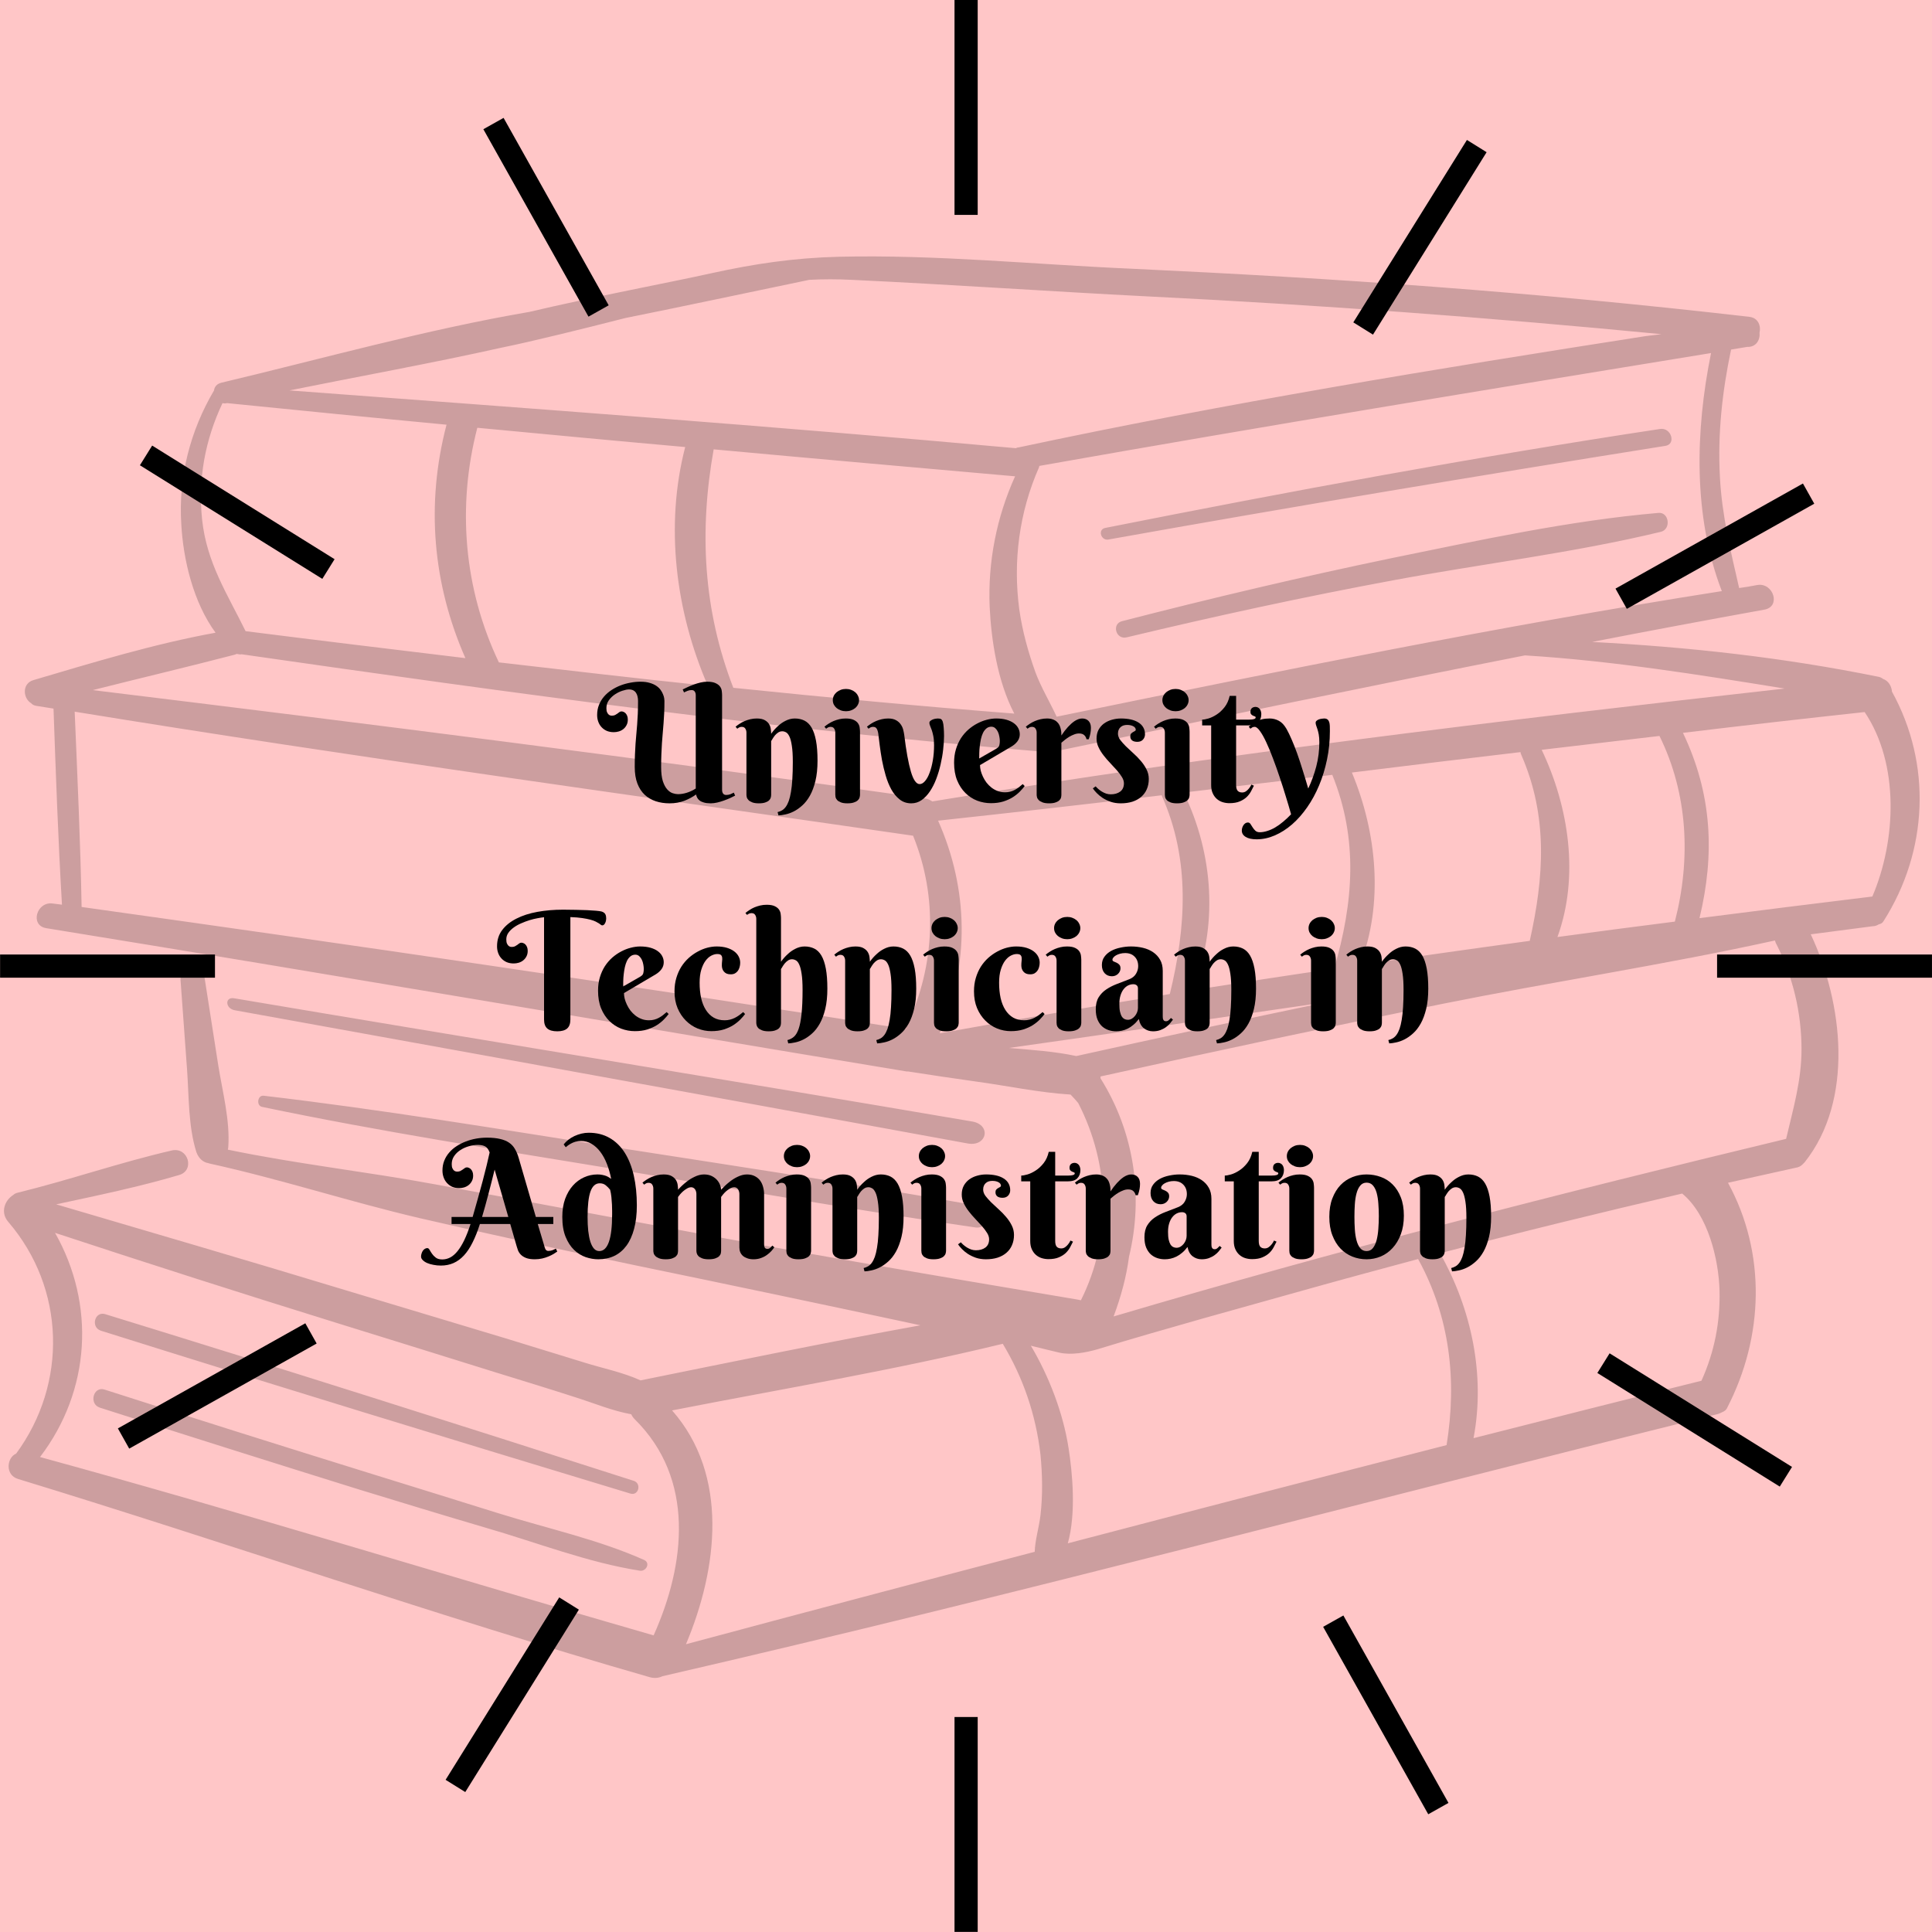 <svg xmlns="http://www.w3.org/2000/svg" xmlns:xlink="http://www.w3.org/1999/xlink" width="500" zoomAndPan="magnify" viewBox="0 0 375 375" height="500" preserveAspectRatio="xMidYMid meet" version="1.0"><defs><filter x="0%" y="0%" width="100%" height="100%" id="2a6c827099"><feColorMatrix values="0 0 0 0 1 0 0 0 0 1 0 0 0 0 1 0 0 0 1 0" color-interpolation-filters="sRGB"/></filter><g/><clipPath id="b5ab093b62"><path d="M 185.27 333.266 L 189.77 333.266 L 189.77 375 L 185.27 375 Z M 185.27 333.266 " clip-rule="nonzero"/></clipPath><clipPath id="deb11ab04e"><path d="M 185.27 0 L 189.77 0 L 189.77 41.73 L 185.27 41.73 Z M 185.27 0 " clip-rule="nonzero"/></clipPath><clipPath id="4d66e00194"><path d="M 0 185.27 L 41.727 185.27 L 41.727 189.766 L 0 189.766 Z M 0 185.27 " clip-rule="nonzero"/></clipPath><clipPath id="4c4814ca6d"><path d="M 333.266 185.27 L 374.996 185.27 L 374.996 189.766 L 333.266 189.766 Z M 333.266 185.27 " clip-rule="nonzero"/></clipPath><clipPath id="693d98a590"><path d="M 86 310 L 113 310 L 113 348 L 86 348 Z M 86 310 " clip-rule="nonzero"/></clipPath><clipPath id="5e7fe0bd7c"><path d="M 112.359 312.43 L 90.297 347.855 L 86.48 345.477 L 108.543 310.051 Z M 112.359 312.43 " clip-rule="nonzero"/></clipPath><clipPath id="0f4b2005ae"><path d="M 262 27 L 289 27 L 289 65 L 262 65 Z M 262 27 " clip-rule="nonzero"/></clipPath><clipPath id="5cf6bc623c"><path d="M 288.551 29.543 L 266.488 64.965 L 262.668 62.586 L 284.73 27.164 Z M 288.551 29.543 " clip-rule="nonzero"/></clipPath><clipPath id="f98badcb06"><path d="M 27 86 L 65 86 L 65 113 L 27 113 Z M 27 86 " clip-rule="nonzero"/></clipPath><clipPath id="01d663a203"><path d="M 62.562 112.359 L 27.141 90.297 L 29.52 86.477 L 64.941 108.539 Z M 62.562 112.359 " clip-rule="nonzero"/></clipPath><clipPath id="232eeb8d81"><path d="M 310 262 L 348 262 L 348 289 L 310 289 Z M 310 262 " clip-rule="nonzero"/></clipPath><clipPath id="8fac919122"><path d="M 345.453 288.547 L 310.027 266.484 L 312.406 262.668 L 347.832 284.73 Z M 345.453 288.547 " clip-rule="nonzero"/></clipPath><clipPath id="92cd364fc3"><path d="M 22 256 L 62 256 L 62 282 L 22 282 Z M 22 256 " clip-rule="nonzero"/></clipPath><clipPath id="ec38891881"><path d="M 61.465 260.773 L 25.066 281.184 L 22.863 277.262 L 59.262 256.848 Z M 61.465 260.773 " clip-rule="nonzero"/></clipPath><clipPath id="75e2c2eeb7"><path d="M 313 93 L 353 93 L 353 119 L 313 119 Z M 313 93 " clip-rule="nonzero"/></clipPath><clipPath id="dd85b7a0dd"><path d="M 352.148 97.77 L 315.75 118.184 L 313.551 114.258 L 349.949 93.848 Z M 352.148 97.77 " clip-rule="nonzero"/></clipPath><clipPath id="9c7b488dd0"><path d="M 93 22 L 119 22 L 119 62 L 93 62 Z M 93 22 " clip-rule="nonzero"/></clipPath><clipPath id="2092866b53"><path d="M 114.223 61.461 L 93.809 25.062 L 97.734 22.863 L 118.145 59.262 Z M 114.223 61.461 " clip-rule="nonzero"/></clipPath><clipPath id="fab4c4d49b"><path d="M 256 313 L 282 313 L 282 353 L 256 353 Z M 256 313 " clip-rule="nonzero"/></clipPath><clipPath id="287e0ac496"><path d="M 277.223 352.148 L 256.812 315.75 L 260.738 313.547 L 281.148 349.945 Z M 277.223 352.148 " clip-rule="nonzero"/></clipPath><mask id="4b37a5f7d7"><g filter="url(#2a6c827099)"><rect x="-37.5" width="450" fill="#000000" y="-37.5" height="450" fill-opacity="0.2"/></g></mask><clipPath id="571f6cc6b7"><path d="M 0 0.219 L 373 0.219 L 373 276.969 L 0 276.969 Z M 0 0.219 " clip-rule="nonzero"/></clipPath><clipPath id="1bd35d1fac"><rect x="0" width="375" y="0" height="278"/></clipPath></defs><rect x="-37.5" width="450" fill="#ffffff" y="-37.5" height="450" fill-opacity="1"/><rect x="-37.5" width="450" fill="#ffc6c7" y="-37.5" height="450" fill-opacity="1"/><g clip-path="url(#b5ab093b62)"><path fill="#000000" d="M 202.516 333.266 L 202.516 374.98 L 172.52 374.98 L 172.52 333.266 Z M 202.516 333.266 " fill-opacity="1" fill-rule="nonzero"/></g><g clip-path="url(#deb11ab04e)"><path fill="#000000" d="M 202.516 0 L 202.516 41.711 L 172.52 41.711 L 172.52 0 Z M 202.516 0 " fill-opacity="1" fill-rule="nonzero"/></g><g clip-path="url(#4d66e00194)"><path fill="#000000" d="M 41.727 202.516 L 0.016 202.516 L 0.016 172.52 L 41.727 172.52 Z M 41.727 202.516 " fill-opacity="1" fill-rule="nonzero"/></g><g clip-path="url(#4c4814ca6d)"><path fill="#000000" d="M 374.996 202.516 L 333.285 202.516 L 333.285 172.52 L 374.996 172.52 Z M 374.996 202.516 " fill-opacity="1" fill-rule="nonzero"/></g><g clip-path="url(#693d98a590)"><g clip-path="url(#5e7fe0bd7c)"><path fill="#000000" d="M 123.184 319.172 L 101.129 354.578 L 75.668 338.719 L 97.719 303.312 Z M 123.184 319.172 " fill-opacity="1" fill-rule="nonzero"/></g></g><g clip-path="url(#0f4b2005ae)"><g clip-path="url(#5cf6bc623c)"><path fill="#000000" d="M 299.371 36.281 L 277.316 71.691 L 251.855 55.832 L 273.91 20.426 Z M 299.371 36.281 " fill-opacity="1" fill-rule="nonzero"/></g></g><g clip-path="url(#f98badcb06)"><g clip-path="url(#01d663a203)"><path fill="#000000" d="M 55.824 123.18 L 20.418 101.129 L 36.273 75.668 L 71.684 97.719 Z M 55.824 123.18 " fill-opacity="1" fill-rule="nonzero"/></g></g><g clip-path="url(#232eeb8d81)"><g clip-path="url(#8fac919122)"><path fill="#000000" d="M 338.711 299.371 L 303.305 277.316 L 319.164 251.855 L 354.57 273.906 Z M 338.711 299.371 " fill-opacity="1" fill-rule="nonzero"/></g></g><g clip-path="url(#92cd364fc3)"><g clip-path="url(#ec38891881)"><path fill="#000000" d="M 67.699 271.895 L 31.316 292.297 L 16.645 266.133 L 53.027 245.73 Z M 67.699 271.895 " fill-opacity="1" fill-rule="nonzero"/></g></g><g clip-path="url(#75e2c2eeb7)"><g clip-path="url(#dd85b7a0dd)"><path fill="#000000" d="M 358.383 108.891 L 322 129.293 L 307.332 103.129 L 343.715 82.727 Z M 358.383 108.891 " fill-opacity="1" fill-rule="nonzero"/></g></g><g clip-path="url(#9c7b488dd0)"><g clip-path="url(#2092866b53)"><path fill="#000000" d="M 103.102 67.699 L 82.699 31.316 L 108.863 16.645 L 129.266 53.027 Z M 103.102 67.699 " fill-opacity="1" fill-rule="nonzero"/></g></g><g clip-path="url(#fab4c4d49b)"><g clip-path="url(#287e0ac496)"><path fill="#000000" d="M 266.105 358.383 L 245.703 322 L 271.867 307.328 L 292.27 343.711 Z M 266.105 358.383 " fill-opacity="1" fill-rule="nonzero"/></g></g><g fill="#000000" fill-opacity="1"><g transform="translate(115.905, 155.677)"><g><path d="M 22.047 0.25 C 21.516 0.25 21.078 0.195 20.734 0.094 C 20.391 0 20.109 -0.129 19.891 -0.297 C 19.68 -0.461 19.523 -0.645 19.422 -0.844 C 19.316 -1.051 19.242 -1.258 19.203 -1.469 C 18.547 -0.988 17.789 -0.582 16.938 -0.25 C 16.082 0.082 15.117 0.25 14.047 0.25 C 13.086 0.25 12.195 0.113 11.375 -0.156 C 10.562 -0.426 9.848 -0.844 9.234 -1.406 C 8.629 -1.977 8.156 -2.707 7.812 -3.594 C 7.469 -4.488 7.297 -5.562 7.297 -6.812 C 7.297 -7.727 7.312 -8.551 7.344 -9.281 C 7.375 -10.008 7.41 -10.691 7.453 -11.328 C 7.504 -11.973 7.555 -12.594 7.609 -13.188 C 7.672 -13.781 7.723 -14.398 7.766 -15.047 C 7.816 -15.691 7.859 -16.383 7.891 -17.125 C 7.922 -17.863 7.938 -18.703 7.938 -19.641 C 7.938 -19.93 7.906 -20.207 7.844 -20.469 C 7.789 -20.738 7.695 -20.973 7.562 -21.172 C 7.438 -21.379 7.258 -21.547 7.031 -21.672 C 6.801 -21.797 6.516 -21.859 6.172 -21.859 C 5.836 -21.859 5.422 -21.773 4.922 -21.609 C 4.422 -21.453 3.938 -21.219 3.469 -20.906 C 3.008 -20.602 2.613 -20.223 2.281 -19.766 C 1.957 -19.316 1.797 -18.805 1.797 -18.234 C 1.797 -17.898 1.836 -17.633 1.922 -17.438 C 2.016 -17.238 2.117 -17.086 2.234 -16.984 C 2.348 -16.891 2.461 -16.828 2.578 -16.797 C 2.703 -16.773 2.789 -16.766 2.844 -16.766 C 3.102 -16.766 3.316 -16.805 3.484 -16.891 C 3.648 -16.984 3.801 -17.078 3.938 -17.172 C 4.07 -17.273 4.195 -17.367 4.312 -17.453 C 4.438 -17.547 4.578 -17.594 4.734 -17.594 C 4.859 -17.594 4.988 -17.562 5.125 -17.5 C 5.27 -17.445 5.398 -17.359 5.516 -17.234 C 5.641 -17.109 5.742 -16.941 5.828 -16.734 C 5.91 -16.535 5.953 -16.289 5.953 -16 C 5.953 -15.582 5.867 -15.223 5.703 -14.922 C 5.547 -14.617 5.336 -14.363 5.078 -14.156 C 4.828 -13.957 4.535 -13.805 4.203 -13.703 C 3.879 -13.609 3.555 -13.562 3.234 -13.562 C 2.734 -13.562 2.281 -13.645 1.875 -13.812 C 1.477 -13.988 1.141 -14.227 0.859 -14.531 C 0.578 -14.832 0.363 -15.188 0.219 -15.594 C 0.07 -16 0 -16.43 0 -16.891 C 0 -17.609 0.117 -18.266 0.359 -18.859 C 0.598 -19.461 0.926 -20.004 1.344 -20.484 C 1.758 -20.961 2.238 -21.379 2.781 -21.734 C 3.332 -22.098 3.922 -22.398 4.547 -22.641 C 5.172 -22.879 5.812 -23.055 6.469 -23.172 C 7.125 -23.297 7.766 -23.359 8.391 -23.359 C 9.109 -23.359 9.719 -23.281 10.219 -23.125 C 10.727 -22.977 11.156 -22.785 11.5 -22.547 C 11.852 -22.305 12.129 -22.039 12.328 -21.75 C 12.535 -21.457 12.691 -21.172 12.797 -20.891 C 12.91 -20.617 12.984 -20.367 13.016 -20.141 C 13.047 -19.922 13.062 -19.754 13.062 -19.641 C 13.062 -18.797 13.047 -18.02 13.016 -17.312 C 12.984 -16.613 12.941 -15.941 12.891 -15.297 C 12.848 -14.648 12.797 -14.016 12.734 -13.391 C 12.68 -12.773 12.629 -12.129 12.578 -11.453 C 12.535 -10.785 12.5 -10.07 12.469 -9.312 C 12.438 -8.562 12.422 -7.727 12.422 -6.812 C 12.422 -5.676 12.531 -4.758 12.75 -4.062 C 12.977 -3.375 13.258 -2.844 13.594 -2.469 C 13.926 -2.094 14.281 -1.844 14.656 -1.719 C 15.039 -1.594 15.383 -1.531 15.688 -1.531 C 16.258 -1.531 16.836 -1.625 17.422 -1.812 C 18.016 -2 18.586 -2.27 19.141 -2.625 L 19.141 -20.734 C 19.141 -21.035 19.07 -21.273 18.938 -21.453 C 18.812 -21.641 18.613 -21.734 18.344 -21.734 C 18.051 -21.734 17.781 -21.68 17.531 -21.578 C 17.281 -21.473 17.055 -21.375 16.859 -21.281 L 16.609 -21.859 C 16.867 -21.992 17.188 -22.145 17.562 -22.312 C 17.938 -22.488 18.336 -22.656 18.766 -22.812 C 19.191 -22.969 19.629 -23.098 20.078 -23.203 C 20.523 -23.305 20.945 -23.359 21.344 -23.359 C 22.051 -23.359 22.598 -23.266 22.984 -23.078 C 23.379 -22.898 23.672 -22.676 23.859 -22.406 C 24.047 -22.145 24.156 -21.863 24.188 -21.562 C 24.227 -21.258 24.25 -20.992 24.25 -20.766 L 24.25 -2.375 C 24.25 -2.07 24.316 -1.828 24.453 -1.641 C 24.586 -1.461 24.789 -1.375 25.062 -1.375 C 25.344 -1.375 25.609 -1.422 25.859 -1.516 C 26.109 -1.617 26.332 -1.723 26.531 -1.828 L 26.781 -1.25 C 26.52 -1.113 26.203 -0.957 25.828 -0.781 C 25.453 -0.613 25.051 -0.453 24.625 -0.297 C 24.195 -0.141 23.758 -0.008 23.312 0.094 C 22.863 0.195 22.441 0.25 22.047 0.25 Z M 22.047 0.25 "/></g></g></g><g fill="#000000" fill-opacity="1"><g transform="translate(142.743, 155.677)"><g><path d="M 11.141 -7.781 C 11.141 -9.094 11.078 -10.141 10.953 -10.922 C 10.836 -11.711 10.68 -12.312 10.484 -12.719 C 10.285 -13.133 10.066 -13.406 9.828 -13.531 C 9.586 -13.664 9.344 -13.734 9.094 -13.734 C 8.789 -13.734 8.52 -13.648 8.281 -13.484 C 8.051 -13.328 7.848 -13.145 7.672 -12.938 C 7.504 -12.727 7.359 -12.52 7.234 -12.312 C 7.117 -12.102 7.02 -11.945 6.938 -11.844 L 6.938 -1.406 C 6.938 -1.27 6.914 -1.102 6.875 -0.906 C 6.832 -0.719 6.727 -0.535 6.562 -0.359 C 6.406 -0.191 6.164 -0.051 5.844 0.062 C 5.531 0.188 5.098 0.25 4.547 0.25 C 3.992 0.25 3.555 0.18 3.234 0.047 C 2.922 -0.078 2.68 -0.227 2.516 -0.406 C 2.348 -0.582 2.242 -0.766 2.203 -0.953 C 2.16 -1.141 2.141 -1.289 2.141 -1.406 L 2.141 -13.469 C 2.141 -13.77 2.066 -14.031 1.922 -14.25 C 1.785 -14.477 1.551 -14.594 1.219 -14.594 C 1.039 -14.594 0.891 -14.562 0.766 -14.5 C 0.641 -14.438 0.504 -14.348 0.359 -14.234 L 0.031 -14.625 C 0.27 -14.82 0.535 -15.016 0.828 -15.203 C 1.129 -15.398 1.453 -15.57 1.797 -15.719 C 2.141 -15.863 2.508 -15.984 2.906 -16.078 C 3.301 -16.172 3.719 -16.219 4.156 -16.219 C 4.832 -16.219 5.359 -16.102 5.734 -15.875 C 6.109 -15.656 6.383 -15.391 6.562 -15.078 C 6.738 -14.766 6.844 -14.438 6.875 -14.094 C 6.914 -13.758 6.938 -13.477 6.938 -13.25 C 7.32 -13.801 7.758 -14.297 8.25 -14.734 C 8.445 -14.922 8.664 -15.102 8.906 -15.281 C 9.156 -15.457 9.414 -15.613 9.688 -15.75 C 9.969 -15.895 10.258 -16.008 10.562 -16.094 C 10.875 -16.176 11.191 -16.219 11.516 -16.219 C 12.223 -16.219 12.848 -16.082 13.391 -15.812 C 13.941 -15.539 14.406 -15.086 14.781 -14.453 C 15.156 -13.816 15.441 -12.973 15.641 -11.922 C 15.836 -10.879 15.938 -9.582 15.938 -8.031 C 15.938 -6.52 15.801 -5.207 15.531 -4.094 C 15.258 -2.977 14.906 -2.031 14.469 -1.25 C 14.031 -0.469 13.535 0.164 12.984 0.656 C 12.43 1.156 11.875 1.547 11.312 1.828 C 10.75 2.109 10.207 2.301 9.688 2.406 C 9.176 2.52 8.734 2.582 8.359 2.594 L 8.188 1.953 C 8.5 1.879 8.785 1.766 9.047 1.609 C 9.316 1.453 9.562 1.223 9.781 0.922 C 10 0.617 10.191 0.238 10.359 -0.219 C 10.523 -0.688 10.664 -1.27 10.781 -1.969 C 10.906 -2.664 10.992 -3.488 11.047 -4.438 C 11.109 -5.395 11.141 -6.508 11.141 -7.781 Z M 11.141 -7.781 "/></g></g></g><g fill="#000000" fill-opacity="1"><g transform="translate(159.99, 155.677)"><g><path d="M 6.938 -1.406 C 6.938 -1.27 6.91 -1.102 6.859 -0.906 C 6.816 -0.719 6.707 -0.535 6.531 -0.359 C 6.363 -0.191 6.117 -0.051 5.797 0.062 C 5.473 0.188 5.035 0.25 4.484 0.25 C 3.93 0.25 3.5 0.18 3.188 0.047 C 2.875 -0.078 2.641 -0.227 2.484 -0.406 C 2.328 -0.582 2.227 -0.766 2.188 -0.953 C 2.156 -1.141 2.141 -1.289 2.141 -1.406 L 2.141 -13.469 C 2.141 -13.77 2.066 -14.031 1.922 -14.25 C 1.785 -14.477 1.551 -14.594 1.219 -14.594 C 1.039 -14.594 0.891 -14.562 0.766 -14.5 C 0.641 -14.438 0.504 -14.348 0.359 -14.234 L 0.031 -14.625 C 0.27 -14.82 0.535 -15.016 0.828 -15.203 C 1.129 -15.398 1.453 -15.57 1.797 -15.719 C 2.141 -15.863 2.508 -15.984 2.906 -16.078 C 3.301 -16.172 3.719 -16.219 4.156 -16.219 C 4.832 -16.219 5.359 -16.125 5.734 -15.938 C 6.109 -15.758 6.383 -15.535 6.562 -15.266 C 6.738 -15.004 6.844 -14.723 6.875 -14.422 C 6.914 -14.117 6.938 -13.852 6.938 -13.625 Z M 1.656 -19.781 C 1.656 -20.07 1.719 -20.348 1.844 -20.609 C 1.977 -20.879 2.16 -21.113 2.391 -21.312 C 2.629 -21.508 2.898 -21.664 3.203 -21.781 C 3.516 -21.895 3.852 -21.953 4.219 -21.953 C 4.57 -21.953 4.898 -21.895 5.203 -21.781 C 5.516 -21.664 5.785 -21.508 6.016 -21.312 C 6.242 -21.113 6.422 -20.879 6.547 -20.609 C 6.68 -20.348 6.75 -20.07 6.75 -19.781 C 6.75 -19.477 6.68 -19.195 6.547 -18.938 C 6.422 -18.676 6.242 -18.445 6.016 -18.25 C 5.785 -18.062 5.516 -17.91 5.203 -17.797 C 4.898 -17.68 4.57 -17.625 4.219 -17.625 C 3.852 -17.625 3.516 -17.68 3.203 -17.797 C 2.898 -17.91 2.629 -18.062 2.391 -18.25 C 2.16 -18.445 1.977 -18.676 1.844 -18.938 C 1.719 -19.195 1.656 -19.477 1.656 -19.781 Z M 1.656 -19.781 "/></g></g></g><g fill="#000000" fill-opacity="1"><g transform="translate(168.941, 155.677)"><g><path d="M 1.531 -13.281 C 1.469 -13.695 1.363 -14.02 1.219 -14.25 C 1.082 -14.477 0.848 -14.594 0.516 -14.594 C 0.336 -14.594 0.18 -14.562 0.047 -14.5 C -0.078 -14.438 -0.211 -14.348 -0.359 -14.234 L -0.672 -14.625 C -0.43 -14.82 -0.164 -15.016 0.125 -15.203 C 0.426 -15.398 0.75 -15.57 1.094 -15.719 C 1.438 -15.863 1.805 -15.984 2.203 -16.078 C 2.598 -16.172 3.016 -16.219 3.453 -16.219 C 4.078 -16.219 4.582 -16.109 4.969 -15.891 C 5.352 -15.68 5.656 -15.414 5.875 -15.094 C 6.102 -14.781 6.266 -14.441 6.359 -14.078 C 6.453 -13.711 6.52 -13.383 6.562 -13.094 C 6.945 -9.938 7.379 -7.547 7.859 -5.922 C 8.336 -4.297 8.906 -3.484 9.562 -3.484 C 9.926 -3.484 10.273 -3.68 10.609 -4.078 C 10.953 -4.473 11.25 -5.016 11.5 -5.703 C 11.758 -6.391 11.969 -7.191 12.125 -8.109 C 12.281 -9.023 12.359 -10.004 12.359 -11.047 C 12.359 -11.734 12.312 -12.312 12.219 -12.781 C 12.125 -13.258 12.02 -13.66 11.906 -13.984 C 11.789 -14.305 11.688 -14.57 11.594 -14.781 C 11.5 -15 11.453 -15.191 11.453 -15.359 C 11.453 -15.516 11.516 -15.645 11.641 -15.75 C 11.766 -15.852 11.91 -15.941 12.078 -16.016 C 12.254 -16.086 12.43 -16.141 12.609 -16.172 C 12.797 -16.203 12.945 -16.219 13.062 -16.219 C 13.363 -16.219 13.582 -16.176 13.719 -16.094 C 13.852 -16.008 13.961 -15.848 14.047 -15.609 C 14.141 -15.305 14.203 -14.906 14.234 -14.406 C 14.273 -13.914 14.297 -13.391 14.297 -12.828 C 14.297 -12.023 14.238 -11.145 14.125 -10.188 C 14.02 -9.227 13.852 -8.266 13.625 -7.297 C 13.406 -6.328 13.125 -5.391 12.781 -4.484 C 12.438 -3.578 12.023 -2.77 11.547 -2.062 C 11.078 -1.363 10.539 -0.801 9.938 -0.375 C 9.344 0.039 8.676 0.25 7.938 0.25 C 7.07 0.25 6.32 0 5.688 -0.5 C 5.051 -1 4.508 -1.648 4.062 -2.453 C 3.625 -3.254 3.258 -4.156 2.969 -5.156 C 2.676 -6.156 2.438 -7.156 2.25 -8.156 C 2.07 -9.164 1.926 -10.117 1.812 -11.016 C 1.707 -11.922 1.613 -12.676 1.531 -13.281 Z M 1.531 -13.281 "/></g></g></g><g fill="#000000" fill-opacity="1"><g transform="translate(184.235, 155.677)"><g><path d="M 5.984 -7.172 C 5.984 -6.836 6.031 -6.473 6.125 -6.078 C 6.227 -5.691 6.375 -5.301 6.562 -4.906 C 6.75 -4.508 6.977 -4.129 7.25 -3.766 C 7.531 -3.41 7.848 -3.094 8.203 -2.812 C 8.566 -2.531 8.969 -2.305 9.406 -2.141 C 9.844 -1.973 10.32 -1.891 10.844 -1.891 C 11.207 -1.891 11.547 -1.93 11.859 -2.016 C 12.172 -2.098 12.461 -2.211 12.734 -2.359 C 13.004 -2.504 13.266 -2.672 13.516 -2.859 C 13.766 -3.055 14.016 -3.266 14.266 -3.484 L 14.656 -3.109 C 14.414 -2.785 14.109 -2.43 13.734 -2.047 C 13.359 -1.66 12.906 -1.297 12.375 -0.953 C 11.844 -0.617 11.223 -0.336 10.516 -0.109 C 9.805 0.109 9 0.219 8.094 0.219 C 7.188 0.219 6.301 0.055 5.438 -0.266 C 4.582 -0.598 3.82 -1.094 3.156 -1.75 C 2.488 -2.406 1.953 -3.223 1.547 -4.203 C 1.148 -5.18 0.953 -6.328 0.953 -7.641 C 0.953 -8.586 1.07 -9.457 1.312 -10.25 C 1.551 -11.039 1.875 -11.754 2.281 -12.391 C 2.695 -13.023 3.176 -13.582 3.719 -14.062 C 4.27 -14.539 4.848 -14.938 5.453 -15.25 C 6.055 -15.57 6.672 -15.812 7.297 -15.969 C 7.93 -16.133 8.539 -16.219 9.125 -16.219 C 9.895 -16.219 10.566 -16.133 11.141 -15.969 C 11.711 -15.801 12.188 -15.578 12.562 -15.297 C 12.945 -15.016 13.234 -14.688 13.422 -14.312 C 13.609 -13.945 13.703 -13.562 13.703 -13.156 C 13.703 -12.664 13.562 -12.223 13.281 -11.828 C 13 -11.441 12.625 -11.102 12.156 -10.812 Z M 9.125 -10.344 C 9.258 -10.426 9.367 -10.504 9.453 -10.578 C 9.547 -10.66 9.617 -10.754 9.672 -10.859 C 9.723 -10.973 9.758 -11.109 9.781 -11.266 C 9.812 -11.43 9.828 -11.633 9.828 -11.875 C 9.828 -12.133 9.797 -12.422 9.734 -12.734 C 9.68 -13.055 9.586 -13.359 9.453 -13.641 C 9.316 -13.922 9.145 -14.156 8.938 -14.344 C 8.727 -14.531 8.477 -14.625 8.188 -14.625 C 7.812 -14.625 7.488 -14.508 7.219 -14.281 C 6.957 -14.062 6.738 -13.773 6.562 -13.422 C 6.395 -13.066 6.258 -12.66 6.156 -12.203 C 6.062 -11.754 5.988 -11.301 5.938 -10.844 C 5.883 -10.383 5.852 -9.941 5.844 -9.516 C 5.832 -9.098 5.828 -8.742 5.828 -8.453 Z M 9.125 -10.344 "/></g></g></g><g fill="#000000" fill-opacity="1"><g transform="translate(199.076, 155.677)"><g><path d="M 6.938 -12.922 C 7.332 -13.523 7.754 -14.07 8.203 -14.562 C 8.391 -14.77 8.594 -14.973 8.812 -15.172 C 9.031 -15.367 9.254 -15.547 9.484 -15.703 C 9.723 -15.859 9.969 -15.984 10.219 -16.078 C 10.469 -16.172 10.719 -16.219 10.969 -16.219 C 11.5 -16.219 11.914 -16.055 12.219 -15.734 C 12.52 -15.422 12.672 -14.977 12.672 -14.406 C 12.672 -14.051 12.641 -13.707 12.578 -13.375 C 12.523 -13.051 12.414 -12.656 12.25 -12.188 L 11.812 -12.188 C 11.75 -12.508 11.602 -12.773 11.375 -12.984 C 11.145 -13.203 10.812 -13.312 10.375 -13.312 C 10.051 -13.312 9.734 -13.25 9.422 -13.125 C 9.109 -13.008 8.801 -12.863 8.5 -12.688 C 8.207 -12.508 7.926 -12.316 7.656 -12.109 C 7.395 -11.898 7.156 -11.703 6.938 -11.516 L 6.938 -1.375 C 6.938 -1.238 6.914 -1.078 6.875 -0.891 C 6.832 -0.703 6.727 -0.523 6.562 -0.359 C 6.406 -0.191 6.164 -0.051 5.844 0.062 C 5.531 0.188 5.098 0.25 4.547 0.25 C 3.992 0.25 3.555 0.18 3.234 0.047 C 2.922 -0.078 2.68 -0.227 2.516 -0.406 C 2.348 -0.582 2.242 -0.766 2.203 -0.953 C 2.16 -1.141 2.141 -1.289 2.141 -1.406 L 2.141 -13.469 C 2.141 -13.77 2.066 -14.031 1.922 -14.25 C 1.785 -14.477 1.551 -14.594 1.219 -14.594 C 1.039 -14.594 0.891 -14.562 0.766 -14.5 C 0.641 -14.438 0.504 -14.348 0.359 -14.234 L 0.031 -14.625 C 0.27 -14.82 0.535 -15.016 0.828 -15.203 C 1.129 -15.398 1.453 -15.57 1.797 -15.719 C 2.141 -15.863 2.508 -15.984 2.906 -16.078 C 3.301 -16.172 3.719 -16.219 4.156 -16.219 C 4.602 -16.219 4.984 -16.156 5.297 -16.031 C 5.617 -15.914 5.879 -15.758 6.078 -15.562 C 6.285 -15.375 6.445 -15.16 6.562 -14.922 C 6.676 -14.68 6.758 -14.438 6.812 -14.188 C 6.875 -13.945 6.91 -13.711 6.922 -13.484 C 6.93 -13.266 6.938 -13.078 6.938 -12.922 Z M 6.938 -12.922 "/></g></g></g><g fill="#000000" fill-opacity="1"><g transform="translate(211.808, 155.677)"><g><path d="M 6.969 -14.969 C 6.727 -14.969 6.5 -14.938 6.281 -14.875 C 6.07 -14.812 5.883 -14.707 5.719 -14.562 C 5.551 -14.426 5.422 -14.25 5.328 -14.031 C 5.234 -13.82 5.188 -13.57 5.188 -13.281 C 5.188 -12.875 5.332 -12.469 5.625 -12.062 C 5.926 -11.664 6.297 -11.25 6.734 -10.812 C 7.18 -10.383 7.66 -9.938 8.172 -9.469 C 8.691 -9.008 9.172 -8.52 9.609 -8 C 10.055 -7.488 10.426 -6.941 10.719 -6.359 C 11.02 -5.773 11.172 -5.148 11.172 -4.484 C 11.172 -3.734 11.039 -3.066 10.781 -2.484 C 10.531 -1.898 10.164 -1.406 9.688 -1 C 9.219 -0.594 8.645 -0.281 7.969 -0.062 C 7.301 0.145 6.555 0.25 5.734 0.25 C 5.016 0.25 4.363 0.148 3.781 -0.047 C 3.195 -0.254 2.676 -0.504 2.219 -0.797 C 1.77 -1.098 1.383 -1.414 1.062 -1.75 C 0.738 -2.082 0.488 -2.383 0.312 -2.656 L 0.859 -3.047 C 0.992 -2.891 1.164 -2.719 1.375 -2.531 C 1.582 -2.352 1.812 -2.188 2.062 -2.031 C 2.32 -1.875 2.598 -1.742 2.891 -1.641 C 3.18 -1.547 3.477 -1.5 3.781 -1.5 C 4.531 -1.5 5.145 -1.676 5.625 -2.031 C 6.102 -2.395 6.344 -2.93 6.344 -3.641 C 6.344 -4.035 6.211 -4.441 5.953 -4.859 C 5.691 -5.285 5.363 -5.723 4.969 -6.172 C 4.57 -6.617 4.145 -7.082 3.688 -7.562 C 3.227 -8.039 2.801 -8.535 2.406 -9.047 C 2.008 -9.555 1.68 -10.082 1.422 -10.625 C 1.16 -11.164 1.031 -11.727 1.031 -12.312 C 1.031 -12.969 1.16 -13.539 1.422 -14.031 C 1.691 -14.52 2.047 -14.926 2.484 -15.25 C 2.93 -15.57 3.438 -15.812 4 -15.969 C 4.57 -16.133 5.16 -16.219 5.766 -16.219 C 6.461 -16.219 7.098 -16.156 7.672 -16.031 C 8.242 -15.906 8.734 -15.711 9.141 -15.453 C 9.555 -15.203 9.875 -14.883 10.094 -14.5 C 10.32 -14.113 10.438 -13.664 10.438 -13.156 C 10.438 -12.758 10.305 -12.414 10.047 -12.125 C 9.785 -11.832 9.422 -11.688 8.953 -11.688 C 8.504 -11.688 8.16 -11.781 7.922 -11.969 C 7.691 -12.164 7.578 -12.43 7.578 -12.766 C 7.578 -12.984 7.629 -13.156 7.734 -13.281 C 7.848 -13.406 7.973 -13.504 8.109 -13.578 C 8.242 -13.66 8.363 -13.727 8.469 -13.781 C 8.582 -13.844 8.641 -13.922 8.641 -14.016 C 8.641 -14.305 8.484 -14.535 8.172 -14.703 C 7.859 -14.879 7.457 -14.969 6.969 -14.969 Z M 6.969 -14.969 "/></g></g></g><g fill="#000000" fill-opacity="1"><g transform="translate(223.962, 155.677)"><g><path d="M 6.938 -1.406 C 6.938 -1.27 6.91 -1.102 6.859 -0.906 C 6.816 -0.719 6.707 -0.535 6.531 -0.359 C 6.363 -0.191 6.117 -0.051 5.797 0.062 C 5.473 0.188 5.035 0.25 4.484 0.25 C 3.93 0.25 3.5 0.18 3.188 0.047 C 2.875 -0.078 2.641 -0.227 2.484 -0.406 C 2.328 -0.582 2.227 -0.766 2.188 -0.953 C 2.156 -1.141 2.141 -1.289 2.141 -1.406 L 2.141 -13.469 C 2.141 -13.77 2.066 -14.031 1.922 -14.25 C 1.785 -14.477 1.551 -14.594 1.219 -14.594 C 1.039 -14.594 0.891 -14.562 0.766 -14.5 C 0.641 -14.438 0.504 -14.348 0.359 -14.234 L 0.031 -14.625 C 0.27 -14.82 0.535 -15.016 0.828 -15.203 C 1.129 -15.398 1.453 -15.57 1.797 -15.719 C 2.141 -15.863 2.508 -15.984 2.906 -16.078 C 3.301 -16.172 3.719 -16.219 4.156 -16.219 C 4.832 -16.219 5.359 -16.125 5.734 -15.938 C 6.109 -15.758 6.383 -15.535 6.562 -15.266 C 6.738 -15.004 6.844 -14.723 6.875 -14.422 C 6.914 -14.117 6.938 -13.852 6.938 -13.625 Z M 1.656 -19.781 C 1.656 -20.07 1.719 -20.348 1.844 -20.609 C 1.977 -20.879 2.16 -21.113 2.391 -21.312 C 2.629 -21.508 2.898 -21.664 3.203 -21.781 C 3.516 -21.895 3.852 -21.953 4.219 -21.953 C 4.57 -21.953 4.898 -21.895 5.203 -21.781 C 5.516 -21.664 5.785 -21.508 6.016 -21.312 C 6.242 -21.113 6.422 -20.879 6.547 -20.609 C 6.68 -20.348 6.75 -20.07 6.75 -19.781 C 6.75 -19.477 6.68 -19.195 6.547 -18.938 C 6.422 -18.676 6.242 -18.445 6.016 -18.25 C 5.785 -18.062 5.516 -17.91 5.203 -17.797 C 4.898 -17.68 4.57 -17.625 4.219 -17.625 C 3.852 -17.625 3.516 -17.68 3.203 -17.797 C 2.898 -17.91 2.629 -18.062 2.391 -18.25 C 2.16 -18.445 1.977 -18.676 1.844 -18.938 C 1.719 -19.195 1.656 -19.477 1.656 -19.781 Z M 1.656 -19.781 "/></g></g></g><g fill="#000000" fill-opacity="1"><g transform="translate(232.914, 155.677)"><g><path d="M 7.016 -14.875 L 7.016 -3.328 C 7.016 -2.773 7.117 -2.391 7.328 -2.172 C 7.535 -1.961 7.82 -1.859 8.188 -1.859 C 8.469 -1.859 8.719 -1.938 8.938 -2.094 C 9.156 -2.25 9.344 -2.426 9.5 -2.625 C 9.688 -2.844 9.848 -3.098 9.984 -3.391 L 10.469 -3.172 C 10.312 -2.836 10.125 -2.473 9.906 -2.078 C 9.695 -1.68 9.414 -1.312 9.062 -0.969 C 8.707 -0.633 8.258 -0.352 7.719 -0.125 C 7.188 0.102 6.516 0.219 5.703 0.219 C 5.242 0.219 4.801 0.148 4.375 0.016 C 3.957 -0.117 3.582 -0.332 3.25 -0.625 C 2.926 -0.914 2.664 -1.281 2.469 -1.719 C 2.27 -2.156 2.172 -2.68 2.172 -3.297 L 2.172 -14.875 L 0.422 -14.875 L 0.422 -16 C 0.711 -16 1.117 -16.07 1.641 -16.219 C 2.16 -16.375 2.691 -16.629 3.234 -16.984 C 3.785 -17.336 4.297 -17.812 4.766 -18.406 C 5.234 -19 5.566 -19.734 5.766 -20.609 L 7.016 -20.609 L 7.016 -16 L 9.562 -16 C 10.395 -16 10.812 -16.141 10.812 -16.422 C 10.812 -16.523 10.758 -16.594 10.656 -16.625 C 10.551 -16.664 10.43 -16.711 10.297 -16.766 C 10.172 -16.828 10.055 -16.91 9.953 -17.016 C 9.848 -17.117 9.797 -17.289 9.797 -17.531 C 9.797 -17.82 9.883 -18.051 10.062 -18.219 C 10.25 -18.383 10.488 -18.469 10.781 -18.469 C 10.969 -18.469 11.129 -18.426 11.266 -18.344 C 11.41 -18.27 11.531 -18.164 11.625 -18.031 C 11.719 -17.906 11.785 -17.758 11.828 -17.594 C 11.879 -17.426 11.906 -17.258 11.906 -17.094 C 11.906 -16.414 11.707 -15.875 11.312 -15.469 C 10.926 -15.07 10.301 -14.875 9.438 -14.875 Z M 7.016 -14.875 "/></g></g></g><g fill="#000000" fill-opacity="1"><g transform="translate(243.724, 155.677)"><g><path d="M 14.406 -13.766 C 14.406 -11.859 14.219 -10.016 13.844 -8.234 C 13.477 -6.461 12.969 -4.797 12.312 -3.234 C 11.664 -1.68 10.895 -0.266 10 1.016 C 9.102 2.305 8.129 3.41 7.078 4.328 C 6.023 5.242 4.91 5.957 3.734 6.469 C 2.566 6.977 1.383 7.234 0.188 7.234 C -0.727 7.234 -1.438 7.078 -1.938 6.766 C -2.438 6.461 -2.688 6.051 -2.688 5.531 C -2.688 5.332 -2.656 5.141 -2.594 4.953 C -2.531 4.766 -2.445 4.598 -2.344 4.453 C -2.238 4.305 -2.113 4.188 -1.969 4.094 C -1.82 4.008 -1.664 3.969 -1.5 3.969 C -1.301 3.969 -1.133 4.066 -1 4.266 C -0.875 4.461 -0.738 4.676 -0.594 4.906 C -0.445 5.145 -0.27 5.363 -0.062 5.562 C 0.145 5.758 0.43 5.859 0.797 5.859 C 1.266 5.859 1.754 5.773 2.266 5.609 C 2.773 5.453 3.285 5.223 3.797 4.922 C 4.316 4.617 4.832 4.25 5.344 3.812 C 5.863 3.383 6.375 2.906 6.875 2.375 C 6.582 1.32 6.242 0.176 5.859 -1.062 C 5.484 -2.312 5.082 -3.566 4.656 -4.828 C 4.238 -6.086 3.805 -7.301 3.359 -8.469 C 2.922 -9.645 2.488 -10.688 2.062 -11.594 C 1.645 -12.5 1.238 -13.223 0.844 -13.766 C 0.457 -14.316 0.113 -14.594 -0.188 -14.594 C -0.383 -14.594 -0.535 -14.562 -0.641 -14.5 C -0.754 -14.438 -0.883 -14.348 -1.031 -14.234 L -1.344 -14.625 C -1.133 -14.801 -0.914 -14.984 -0.688 -15.172 C -0.457 -15.359 -0.188 -15.531 0.125 -15.688 C 0.438 -15.844 0.801 -15.969 1.219 -16.062 C 1.633 -16.164 2.133 -16.219 2.719 -16.219 C 3.352 -16.219 3.941 -16.07 4.484 -15.781 C 5.035 -15.5 5.535 -14.973 5.984 -14.203 C 6.305 -13.629 6.641 -12.941 6.984 -12.141 C 7.336 -11.336 7.691 -10.441 8.047 -9.453 C 8.398 -8.461 8.754 -7.391 9.109 -6.234 C 9.473 -5.086 9.836 -3.883 10.203 -2.625 C 10.848 -3.977 11.367 -5.41 11.766 -6.922 C 12.16 -8.441 12.359 -10.004 12.359 -11.609 C 12.359 -12.18 12.32 -12.672 12.25 -13.078 C 12.176 -13.484 12.094 -13.828 12 -14.109 C 11.906 -14.398 11.82 -14.645 11.75 -14.844 C 11.676 -15.051 11.641 -15.234 11.641 -15.391 C 11.641 -15.547 11.703 -15.676 11.828 -15.781 C 11.953 -15.895 12.102 -15.984 12.281 -16.047 C 12.457 -16.109 12.633 -16.148 12.812 -16.172 C 13 -16.203 13.156 -16.219 13.281 -16.219 C 13.562 -16.219 13.773 -16.16 13.922 -16.047 C 14.078 -15.93 14.191 -15.766 14.266 -15.547 C 14.336 -15.336 14.379 -15.082 14.391 -14.781 C 14.398 -14.477 14.406 -14.141 14.406 -13.766 Z M 14.406 -13.766 "/></g></g></g><g fill="#000000" fill-opacity="1"><g transform="translate(96.475, 199.927)"><g><path d="M 11.688 0.25 C 10.812 0.25 10.164 0.066 9.75 -0.297 C 9.332 -0.66 9.125 -1.242 9.125 -2.047 L 9.125 -21.891 C 8.789 -21.859 8.375 -21.797 7.875 -21.703 C 7.383 -21.617 6.867 -21.492 6.328 -21.328 C 5.785 -21.16 5.242 -20.957 4.703 -20.719 C 4.16 -20.488 3.676 -20.219 3.25 -19.906 C 2.82 -19.602 2.473 -19.258 2.203 -18.875 C 1.93 -18.488 1.797 -18.062 1.797 -17.594 C 1.797 -17.258 1.836 -16.992 1.922 -16.797 C 2.016 -16.598 2.117 -16.445 2.234 -16.344 C 2.348 -16.25 2.461 -16.188 2.578 -16.156 C 2.703 -16.133 2.789 -16.125 2.844 -16.125 C 3.102 -16.125 3.316 -16.164 3.484 -16.25 C 3.648 -16.344 3.801 -16.438 3.938 -16.531 C 4.07 -16.633 4.195 -16.727 4.312 -16.812 C 4.438 -16.906 4.578 -16.953 4.734 -16.953 C 4.859 -16.953 4.988 -16.922 5.125 -16.859 C 5.27 -16.805 5.398 -16.719 5.516 -16.594 C 5.641 -16.469 5.742 -16.301 5.828 -16.094 C 5.91 -15.895 5.953 -15.648 5.953 -15.359 C 5.953 -14.941 5.867 -14.582 5.703 -14.281 C 5.547 -13.977 5.336 -13.723 5.078 -13.516 C 4.828 -13.316 4.535 -13.164 4.203 -13.062 C 3.879 -12.969 3.555 -12.922 3.234 -12.922 C 2.734 -12.922 2.281 -13.004 1.875 -13.172 C 1.477 -13.348 1.141 -13.586 0.859 -13.891 C 0.578 -14.191 0.363 -14.547 0.219 -14.953 C 0.07 -15.359 0 -15.789 0 -16.25 C 0 -17.469 0.332 -18.52 1 -19.406 C 1.676 -20.301 2.598 -21.039 3.766 -21.625 C 4.93 -22.219 6.289 -22.656 7.844 -22.938 C 9.395 -23.219 11.055 -23.359 12.828 -23.359 C 13.672 -23.359 14.492 -23.348 15.297 -23.328 C 16.098 -23.316 16.828 -23.297 17.484 -23.266 C 18.148 -23.234 18.723 -23.195 19.203 -23.156 C 19.68 -23.113 20.031 -23.066 20.25 -23.016 C 20.457 -22.961 20.625 -22.883 20.75 -22.781 C 20.875 -22.688 20.969 -22.578 21.031 -22.453 C 21.094 -22.328 21.133 -22.191 21.156 -22.047 C 21.176 -21.91 21.188 -21.77 21.188 -21.625 C 21.188 -21.508 21.172 -21.375 21.141 -21.219 C 21.109 -21.07 21.062 -20.93 21 -20.797 C 20.938 -20.66 20.859 -20.547 20.766 -20.453 C 20.672 -20.359 20.555 -20.312 20.422 -20.312 C 20.336 -20.312 20.25 -20.348 20.156 -20.422 C 20.07 -20.492 19.953 -20.582 19.797 -20.688 C 19.641 -20.789 19.426 -20.91 19.156 -21.047 C 18.895 -21.18 18.547 -21.305 18.109 -21.422 C 17.68 -21.535 17.148 -21.641 16.516 -21.734 C 15.891 -21.828 15.129 -21.891 14.234 -21.922 L 14.234 -2.047 C 14.234 -1.242 14.023 -0.66 13.609 -0.297 C 13.191 0.066 12.551 0.25 11.688 0.25 Z M 11.688 0.25 "/></g></g></g><g fill="#000000" fill-opacity="1"><g transform="translate(115.128, 199.927)"><g><path d="M 5.984 -7.172 C 5.984 -6.836 6.031 -6.473 6.125 -6.078 C 6.227 -5.691 6.375 -5.301 6.562 -4.906 C 6.75 -4.508 6.977 -4.129 7.25 -3.766 C 7.531 -3.41 7.848 -3.094 8.203 -2.812 C 8.566 -2.531 8.969 -2.305 9.406 -2.141 C 9.844 -1.973 10.32 -1.891 10.844 -1.891 C 11.207 -1.891 11.547 -1.93 11.859 -2.016 C 12.172 -2.098 12.461 -2.211 12.734 -2.359 C 13.004 -2.504 13.266 -2.672 13.516 -2.859 C 13.766 -3.055 14.016 -3.266 14.266 -3.484 L 14.656 -3.109 C 14.414 -2.785 14.109 -2.43 13.734 -2.047 C 13.359 -1.66 12.906 -1.297 12.375 -0.953 C 11.844 -0.617 11.223 -0.336 10.516 -0.109 C 9.805 0.109 9 0.219 8.094 0.219 C 7.188 0.219 6.301 0.055 5.438 -0.266 C 4.582 -0.598 3.82 -1.094 3.156 -1.75 C 2.488 -2.406 1.953 -3.223 1.547 -4.203 C 1.148 -5.18 0.953 -6.328 0.953 -7.641 C 0.953 -8.586 1.07 -9.457 1.312 -10.25 C 1.551 -11.039 1.875 -11.754 2.281 -12.391 C 2.695 -13.023 3.176 -13.582 3.719 -14.062 C 4.27 -14.539 4.848 -14.938 5.453 -15.25 C 6.055 -15.57 6.672 -15.812 7.297 -15.969 C 7.93 -16.133 8.539 -16.219 9.125 -16.219 C 9.895 -16.219 10.566 -16.133 11.141 -15.969 C 11.711 -15.801 12.188 -15.578 12.562 -15.297 C 12.945 -15.016 13.234 -14.688 13.422 -14.312 C 13.609 -13.945 13.703 -13.562 13.703 -13.156 C 13.703 -12.664 13.562 -12.223 13.281 -11.828 C 13 -11.441 12.625 -11.102 12.156 -10.812 Z M 9.125 -10.344 C 9.258 -10.426 9.367 -10.504 9.453 -10.578 C 9.547 -10.66 9.617 -10.754 9.672 -10.859 C 9.723 -10.973 9.758 -11.109 9.781 -11.266 C 9.812 -11.43 9.828 -11.633 9.828 -11.875 C 9.828 -12.133 9.797 -12.422 9.734 -12.734 C 9.68 -13.055 9.586 -13.359 9.453 -13.641 C 9.316 -13.922 9.145 -14.156 8.938 -14.344 C 8.727 -14.531 8.477 -14.625 8.188 -14.625 C 7.812 -14.625 7.488 -14.508 7.219 -14.281 C 6.957 -14.062 6.738 -13.773 6.562 -13.422 C 6.395 -13.066 6.258 -12.66 6.156 -12.203 C 6.062 -11.754 5.988 -11.301 5.938 -10.844 C 5.883 -10.383 5.852 -9.941 5.844 -9.516 C 5.832 -9.098 5.828 -8.742 5.828 -8.453 Z M 9.125 -10.344 "/></g></g></g><g fill="#000000" fill-opacity="1"><g transform="translate(129.969, 199.927)"><g><path d="M 11.875 -10.812 C 11.551 -10.812 11.281 -10.859 11.062 -10.953 C 10.844 -11.055 10.664 -11.191 10.531 -11.359 C 10.395 -11.523 10.297 -11.707 10.234 -11.906 C 10.172 -12.113 10.141 -12.328 10.141 -12.547 C 10.141 -12.828 10.156 -13.098 10.188 -13.359 C 10.227 -13.617 10.234 -13.852 10.203 -14.062 C 10.18 -14.27 10.102 -14.438 9.969 -14.562 C 9.832 -14.688 9.594 -14.75 9.25 -14.75 C 8.883 -14.75 8.5 -14.645 8.094 -14.438 C 7.688 -14.227 7.316 -13.898 6.984 -13.453 C 6.648 -13.004 6.375 -12.426 6.156 -11.719 C 5.938 -11.02 5.828 -10.176 5.828 -9.188 C 5.828 -8.094 5.926 -7.094 6.125 -6.188 C 6.332 -5.289 6.641 -4.523 7.047 -3.891 C 7.453 -3.254 7.957 -2.758 8.562 -2.406 C 9.164 -2.062 9.875 -1.891 10.688 -1.891 C 11.051 -1.891 11.395 -1.93 11.719 -2.016 C 12.051 -2.098 12.363 -2.211 12.656 -2.359 C 12.945 -2.504 13.223 -2.672 13.484 -2.859 C 13.754 -3.055 14.016 -3.266 14.266 -3.484 L 14.656 -3.109 C 14.414 -2.785 14.109 -2.43 13.734 -2.047 C 13.359 -1.66 12.906 -1.297 12.375 -0.953 C 11.844 -0.617 11.223 -0.336 10.516 -0.109 C 9.805 0.109 9 0.219 8.094 0.219 C 7.188 0.219 6.301 0.047 5.438 -0.297 C 4.582 -0.648 3.82 -1.16 3.156 -1.828 C 2.488 -2.492 1.953 -3.301 1.547 -4.25 C 1.148 -5.207 0.953 -6.297 0.953 -7.516 C 0.953 -8.461 1.07 -9.332 1.312 -10.125 C 1.551 -10.926 1.875 -11.648 2.281 -12.297 C 2.695 -12.941 3.176 -13.508 3.719 -14 C 4.27 -14.488 4.848 -14.895 5.453 -15.219 C 6.055 -15.551 6.672 -15.801 7.297 -15.969 C 7.93 -16.133 8.539 -16.219 9.125 -16.219 C 9.895 -16.219 10.566 -16.129 11.141 -15.953 C 11.711 -15.773 12.188 -15.539 12.562 -15.25 C 12.945 -14.957 13.234 -14.617 13.422 -14.234 C 13.609 -13.859 13.703 -13.469 13.703 -13.062 C 13.703 -12.758 13.66 -12.469 13.578 -12.188 C 13.504 -11.914 13.391 -11.676 13.234 -11.469 C 13.086 -11.27 12.898 -11.109 12.672 -10.984 C 12.441 -10.867 12.176 -10.812 11.875 -10.812 Z M 11.875 -10.812 "/></g></g></g><g fill="#000000" fill-opacity="1"><g transform="translate(144.81, 199.927)"><g><path d="M 6.781 -13.25 C 7.164 -13.801 7.602 -14.297 8.094 -14.734 C 8.289 -14.922 8.508 -15.102 8.75 -15.281 C 9 -15.457 9.258 -15.613 9.531 -15.75 C 9.812 -15.895 10.102 -16.008 10.406 -16.094 C 10.719 -16.176 11.035 -16.219 11.359 -16.219 C 12.055 -16.219 12.68 -16.082 13.234 -15.812 C 13.785 -15.539 14.25 -15.086 14.625 -14.453 C 15 -13.816 15.285 -12.973 15.484 -11.922 C 15.68 -10.879 15.781 -9.582 15.781 -8.031 C 15.781 -6.52 15.645 -5.207 15.375 -4.094 C 15.102 -2.977 14.75 -2.031 14.312 -1.25 C 13.875 -0.469 13.379 0.164 12.828 0.656 C 12.273 1.156 11.719 1.547 11.156 1.828 C 10.594 2.109 10.051 2.301 9.531 2.406 C 9.008 2.52 8.562 2.582 8.188 2.594 L 8.031 1.953 C 8.5 1.836 8.914 1.625 9.281 1.312 C 9.645 1 9.953 0.488 10.203 -0.219 C 10.453 -0.938 10.641 -1.898 10.766 -3.109 C 10.898 -4.316 10.969 -5.875 10.969 -7.781 C 10.969 -9.094 10.906 -10.141 10.781 -10.922 C 10.664 -11.711 10.508 -12.312 10.312 -12.719 C 10.125 -13.133 9.906 -13.406 9.656 -13.531 C 9.414 -13.664 9.172 -13.734 8.922 -13.734 C 8.617 -13.734 8.352 -13.648 8.125 -13.484 C 7.895 -13.328 7.691 -13.145 7.516 -12.938 C 7.348 -12.727 7.203 -12.52 7.078 -12.312 C 6.961 -12.102 6.863 -11.945 6.781 -11.844 L 6.781 -1.406 C 6.781 -1.27 6.758 -1.102 6.719 -0.906 C 6.676 -0.719 6.57 -0.535 6.406 -0.359 C 6.25 -0.191 6.008 -0.051 5.688 0.062 C 5.375 0.188 4.941 0.25 4.391 0.25 C 3.836 0.25 3.398 0.18 3.078 0.047 C 2.754 -0.078 2.508 -0.227 2.344 -0.406 C 2.188 -0.582 2.086 -0.766 2.047 -0.953 C 2.004 -1.141 1.984 -1.289 1.984 -1.406 L 1.984 -21.562 C 1.984 -21.863 1.91 -22.125 1.766 -22.344 C 1.629 -22.57 1.395 -22.688 1.062 -22.688 C 0.883 -22.688 0.727 -22.656 0.594 -22.594 C 0.469 -22.539 0.332 -22.457 0.188 -22.344 L -0.125 -22.719 C 0.113 -22.914 0.379 -23.109 0.672 -23.297 C 0.961 -23.492 1.281 -23.664 1.625 -23.812 C 1.977 -23.957 2.352 -24.078 2.75 -24.172 C 3.145 -24.266 3.562 -24.312 4 -24.312 C 4.676 -24.312 5.203 -24.219 5.578 -24.031 C 5.953 -23.852 6.227 -23.629 6.406 -23.359 C 6.582 -23.098 6.688 -22.816 6.719 -22.516 C 6.758 -22.223 6.781 -21.961 6.781 -21.734 Z M 6.781 -13.25 "/></g></g></g><g fill="#000000" fill-opacity="1"><g transform="translate(161.9, 199.927)"><g><path d="M 11.141 -7.781 C 11.141 -9.094 11.078 -10.141 10.953 -10.922 C 10.836 -11.711 10.68 -12.312 10.484 -12.719 C 10.285 -13.133 10.066 -13.406 9.828 -13.531 C 9.586 -13.664 9.344 -13.734 9.094 -13.734 C 8.789 -13.734 8.52 -13.648 8.281 -13.484 C 8.051 -13.328 7.848 -13.145 7.672 -12.938 C 7.504 -12.727 7.359 -12.52 7.234 -12.312 C 7.117 -12.102 7.02 -11.945 6.938 -11.844 L 6.938 -1.406 C 6.938 -1.27 6.914 -1.102 6.875 -0.906 C 6.832 -0.719 6.727 -0.535 6.562 -0.359 C 6.406 -0.191 6.164 -0.051 5.844 0.062 C 5.531 0.188 5.098 0.25 4.547 0.25 C 3.992 0.25 3.555 0.18 3.234 0.047 C 2.922 -0.078 2.68 -0.227 2.516 -0.406 C 2.348 -0.582 2.242 -0.766 2.203 -0.953 C 2.16 -1.141 2.141 -1.289 2.141 -1.406 L 2.141 -13.469 C 2.141 -13.77 2.066 -14.031 1.922 -14.25 C 1.785 -14.477 1.551 -14.594 1.219 -14.594 C 1.039 -14.594 0.891 -14.562 0.766 -14.5 C 0.641 -14.438 0.504 -14.348 0.359 -14.234 L 0.031 -14.625 C 0.27 -14.82 0.535 -15.016 0.828 -15.203 C 1.129 -15.398 1.453 -15.57 1.797 -15.719 C 2.141 -15.863 2.508 -15.984 2.906 -16.078 C 3.301 -16.172 3.719 -16.219 4.156 -16.219 C 4.832 -16.219 5.359 -16.102 5.734 -15.875 C 6.109 -15.656 6.383 -15.391 6.562 -15.078 C 6.738 -14.766 6.844 -14.438 6.875 -14.094 C 6.914 -13.758 6.938 -13.477 6.938 -13.25 C 7.32 -13.801 7.758 -14.297 8.25 -14.734 C 8.445 -14.922 8.664 -15.102 8.906 -15.281 C 9.156 -15.457 9.414 -15.613 9.688 -15.75 C 9.969 -15.895 10.258 -16.008 10.562 -16.094 C 10.875 -16.176 11.191 -16.219 11.516 -16.219 C 12.223 -16.219 12.848 -16.082 13.391 -15.812 C 13.941 -15.539 14.406 -15.086 14.781 -14.453 C 15.156 -13.816 15.441 -12.973 15.641 -11.922 C 15.836 -10.879 15.938 -9.582 15.938 -8.031 C 15.938 -6.52 15.801 -5.207 15.531 -4.094 C 15.258 -2.977 14.906 -2.031 14.469 -1.25 C 14.031 -0.469 13.535 0.164 12.984 0.656 C 12.43 1.156 11.875 1.547 11.312 1.828 C 10.75 2.109 10.207 2.301 9.688 2.406 C 9.176 2.52 8.734 2.582 8.359 2.594 L 8.188 1.953 C 8.5 1.879 8.785 1.766 9.047 1.609 C 9.316 1.453 9.562 1.223 9.781 0.922 C 10 0.617 10.191 0.238 10.359 -0.219 C 10.523 -0.688 10.664 -1.27 10.781 -1.969 C 10.906 -2.664 10.992 -3.488 11.047 -4.438 C 11.109 -5.395 11.141 -6.508 11.141 -7.781 Z M 11.141 -7.781 "/></g></g></g><g fill="#000000" fill-opacity="1"><g transform="translate(179.146, 199.927)"><g><path d="M 6.938 -1.406 C 6.938 -1.27 6.91 -1.102 6.859 -0.906 C 6.816 -0.719 6.707 -0.535 6.531 -0.359 C 6.363 -0.191 6.117 -0.051 5.797 0.062 C 5.473 0.188 5.035 0.25 4.484 0.25 C 3.93 0.25 3.5 0.18 3.188 0.047 C 2.875 -0.078 2.641 -0.227 2.484 -0.406 C 2.328 -0.582 2.227 -0.766 2.188 -0.953 C 2.156 -1.141 2.141 -1.289 2.141 -1.406 L 2.141 -13.469 C 2.141 -13.77 2.066 -14.031 1.922 -14.25 C 1.785 -14.477 1.551 -14.594 1.219 -14.594 C 1.039 -14.594 0.891 -14.562 0.766 -14.5 C 0.641 -14.438 0.504 -14.348 0.359 -14.234 L 0.031 -14.625 C 0.27 -14.82 0.535 -15.016 0.828 -15.203 C 1.129 -15.398 1.453 -15.57 1.797 -15.719 C 2.141 -15.863 2.508 -15.984 2.906 -16.078 C 3.301 -16.172 3.719 -16.219 4.156 -16.219 C 4.832 -16.219 5.359 -16.125 5.734 -15.938 C 6.109 -15.758 6.383 -15.535 6.562 -15.266 C 6.738 -15.004 6.844 -14.723 6.875 -14.422 C 6.914 -14.117 6.938 -13.852 6.938 -13.625 Z M 1.656 -19.781 C 1.656 -20.07 1.719 -20.348 1.844 -20.609 C 1.977 -20.879 2.16 -21.113 2.391 -21.312 C 2.629 -21.508 2.898 -21.664 3.203 -21.781 C 3.516 -21.895 3.852 -21.953 4.219 -21.953 C 4.57 -21.953 4.898 -21.895 5.203 -21.781 C 5.516 -21.664 5.785 -21.508 6.016 -21.312 C 6.242 -21.113 6.422 -20.879 6.547 -20.609 C 6.68 -20.348 6.75 -20.07 6.75 -19.781 C 6.75 -19.477 6.68 -19.195 6.547 -18.938 C 6.422 -18.676 6.242 -18.445 6.016 -18.25 C 5.785 -18.062 5.516 -17.91 5.203 -17.797 C 4.898 -17.68 4.57 -17.625 4.219 -17.625 C 3.852 -17.625 3.516 -17.68 3.203 -17.797 C 2.898 -17.91 2.629 -18.062 2.391 -18.25 C 2.16 -18.445 1.977 -18.676 1.844 -18.938 C 1.719 -19.195 1.656 -19.477 1.656 -19.781 Z M 1.656 -19.781 "/></g></g></g><g fill="#000000" fill-opacity="1"><g transform="translate(188.098, 199.927)"><g><path d="M 11.875 -10.812 C 11.551 -10.812 11.281 -10.859 11.062 -10.953 C 10.844 -11.055 10.664 -11.191 10.531 -11.359 C 10.395 -11.523 10.297 -11.707 10.234 -11.906 C 10.172 -12.113 10.141 -12.328 10.141 -12.547 C 10.141 -12.828 10.156 -13.098 10.188 -13.359 C 10.227 -13.617 10.234 -13.852 10.203 -14.062 C 10.18 -14.27 10.102 -14.438 9.969 -14.562 C 9.832 -14.688 9.594 -14.75 9.25 -14.75 C 8.883 -14.75 8.5 -14.645 8.094 -14.438 C 7.688 -14.227 7.316 -13.898 6.984 -13.453 C 6.648 -13.004 6.375 -12.426 6.156 -11.719 C 5.938 -11.02 5.828 -10.176 5.828 -9.188 C 5.828 -8.094 5.926 -7.094 6.125 -6.188 C 6.332 -5.289 6.641 -4.523 7.047 -3.891 C 7.453 -3.254 7.957 -2.758 8.562 -2.406 C 9.164 -2.062 9.875 -1.891 10.688 -1.891 C 11.051 -1.891 11.395 -1.93 11.719 -2.016 C 12.051 -2.098 12.363 -2.211 12.656 -2.359 C 12.945 -2.504 13.223 -2.672 13.484 -2.859 C 13.754 -3.055 14.016 -3.266 14.266 -3.484 L 14.656 -3.109 C 14.414 -2.785 14.109 -2.43 13.734 -2.047 C 13.359 -1.66 12.906 -1.297 12.375 -0.953 C 11.844 -0.617 11.223 -0.336 10.516 -0.109 C 9.805 0.109 9 0.219 8.094 0.219 C 7.188 0.219 6.301 0.047 5.438 -0.297 C 4.582 -0.648 3.82 -1.16 3.156 -1.828 C 2.488 -2.492 1.953 -3.301 1.547 -4.25 C 1.148 -5.207 0.953 -6.297 0.953 -7.516 C 0.953 -8.461 1.07 -9.332 1.312 -10.125 C 1.551 -10.926 1.875 -11.648 2.281 -12.297 C 2.695 -12.941 3.176 -13.508 3.719 -14 C 4.27 -14.488 4.848 -14.895 5.453 -15.219 C 6.055 -15.551 6.672 -15.801 7.297 -15.969 C 7.93 -16.133 8.539 -16.219 9.125 -16.219 C 9.895 -16.219 10.566 -16.129 11.141 -15.953 C 11.711 -15.773 12.188 -15.539 12.562 -15.25 C 12.945 -14.957 13.234 -14.617 13.422 -14.234 C 13.609 -13.859 13.703 -13.469 13.703 -13.062 C 13.703 -12.758 13.66 -12.469 13.578 -12.188 C 13.504 -11.914 13.391 -11.676 13.234 -11.469 C 13.086 -11.27 12.898 -11.109 12.672 -10.984 C 12.441 -10.867 12.176 -10.812 11.875 -10.812 Z M 11.875 -10.812 "/></g></g></g><g fill="#000000" fill-opacity="1"><g transform="translate(202.939, 199.927)"><g><path d="M 6.938 -1.406 C 6.938 -1.27 6.91 -1.102 6.859 -0.906 C 6.816 -0.719 6.707 -0.535 6.531 -0.359 C 6.363 -0.191 6.117 -0.051 5.797 0.062 C 5.473 0.188 5.035 0.25 4.484 0.25 C 3.93 0.25 3.5 0.18 3.188 0.047 C 2.875 -0.078 2.641 -0.227 2.484 -0.406 C 2.328 -0.582 2.227 -0.766 2.188 -0.953 C 2.156 -1.141 2.141 -1.289 2.141 -1.406 L 2.141 -13.469 C 2.141 -13.77 2.066 -14.031 1.922 -14.25 C 1.785 -14.477 1.551 -14.594 1.219 -14.594 C 1.039 -14.594 0.891 -14.562 0.766 -14.5 C 0.641 -14.438 0.504 -14.348 0.359 -14.234 L 0.031 -14.625 C 0.27 -14.82 0.535 -15.016 0.828 -15.203 C 1.129 -15.398 1.453 -15.57 1.797 -15.719 C 2.141 -15.863 2.508 -15.984 2.906 -16.078 C 3.301 -16.172 3.719 -16.219 4.156 -16.219 C 4.832 -16.219 5.359 -16.125 5.734 -15.938 C 6.109 -15.758 6.383 -15.535 6.562 -15.266 C 6.738 -15.004 6.844 -14.723 6.875 -14.422 C 6.914 -14.117 6.938 -13.852 6.938 -13.625 Z M 1.656 -19.781 C 1.656 -20.07 1.719 -20.348 1.844 -20.609 C 1.977 -20.879 2.16 -21.113 2.391 -21.312 C 2.629 -21.508 2.898 -21.664 3.203 -21.781 C 3.516 -21.895 3.852 -21.953 4.219 -21.953 C 4.57 -21.953 4.898 -21.895 5.203 -21.781 C 5.516 -21.664 5.785 -21.508 6.016 -21.312 C 6.242 -21.113 6.422 -20.879 6.547 -20.609 C 6.68 -20.348 6.75 -20.07 6.75 -19.781 C 6.75 -19.477 6.68 -19.195 6.547 -18.938 C 6.422 -18.676 6.242 -18.445 6.016 -18.25 C 5.785 -18.062 5.516 -17.91 5.203 -17.797 C 4.898 -17.68 4.57 -17.625 4.219 -17.625 C 3.852 -17.625 3.516 -17.68 3.203 -17.797 C 2.898 -17.91 2.629 -18.062 2.391 -18.25 C 2.16 -18.445 1.977 -18.676 1.844 -18.938 C 1.719 -19.195 1.656 -19.477 1.656 -19.781 Z M 1.656 -19.781 "/></g></g></g><g fill="#000000" fill-opacity="1"><g transform="translate(211.891, 199.927)"><g><path d="M 8.984 -8.094 C 8.984 -8.352 8.898 -8.551 8.734 -8.688 C 8.566 -8.82 8.352 -8.891 8.094 -8.891 C 7.727 -8.891 7.379 -8.805 7.047 -8.641 C 6.723 -8.473 6.438 -8.227 6.188 -7.906 C 5.938 -7.582 5.738 -7.18 5.594 -6.703 C 5.445 -6.234 5.375 -5.688 5.375 -5.062 C 5.375 -4.457 5.414 -3.957 5.5 -3.562 C 5.594 -3.164 5.711 -2.848 5.859 -2.609 C 6.016 -2.379 6.191 -2.219 6.391 -2.125 C 6.586 -2.031 6.797 -1.984 7.016 -1.984 C 7.285 -1.984 7.539 -2.051 7.781 -2.188 C 8.02 -2.332 8.227 -2.516 8.406 -2.734 C 8.582 -2.953 8.723 -3.195 8.828 -3.469 C 8.93 -3.738 8.984 -4.008 8.984 -4.281 Z M 6.5 -14.938 C 6.145 -14.938 5.816 -14.895 5.516 -14.812 C 5.211 -14.727 4.953 -14.625 4.734 -14.5 C 4.516 -14.375 4.344 -14.234 4.219 -14.078 C 4.094 -13.93 4.031 -13.789 4.031 -13.656 C 4.031 -13.5 4.109 -13.383 4.266 -13.312 C 4.43 -13.25 4.613 -13.172 4.812 -13.078 C 5.008 -12.992 5.188 -12.867 5.344 -12.703 C 5.508 -12.547 5.594 -12.301 5.594 -11.969 C 5.594 -11.75 5.547 -11.547 5.453 -11.359 C 5.367 -11.18 5.25 -11.02 5.094 -10.875 C 4.945 -10.738 4.77 -10.629 4.562 -10.547 C 4.363 -10.473 4.156 -10.438 3.938 -10.438 C 3.352 -10.438 2.879 -10.633 2.516 -11.031 C 2.16 -11.426 1.984 -11.953 1.984 -12.609 C 1.984 -13.242 2.148 -13.785 2.484 -14.234 C 2.816 -14.691 3.25 -15.066 3.781 -15.359 C 4.32 -15.648 4.93 -15.863 5.609 -16 C 6.285 -16.145 6.961 -16.219 7.641 -16.219 C 8.453 -16.219 9.227 -16.129 9.969 -15.953 C 10.707 -15.773 11.359 -15.492 11.922 -15.109 C 12.492 -14.723 12.945 -14.234 13.281 -13.641 C 13.625 -13.047 13.797 -12.328 13.797 -11.484 L 13.797 -2.656 C 13.797 -2.562 13.801 -2.457 13.812 -2.344 C 13.82 -2.227 13.848 -2.125 13.891 -2.031 C 13.93 -1.938 13.992 -1.859 14.078 -1.797 C 14.16 -1.734 14.281 -1.703 14.438 -1.703 C 14.625 -1.703 14.797 -1.77 14.953 -1.906 C 15.117 -2.051 15.266 -2.195 15.391 -2.344 L 15.781 -2.016 C 15.625 -1.797 15.438 -1.555 15.219 -1.297 C 15 -1.035 14.734 -0.789 14.422 -0.562 C 14.109 -0.332 13.742 -0.141 13.328 0.016 C 12.91 0.172 12.438 0.25 11.906 0.25 C 11.25 0.25 10.664 0.055 10.156 -0.328 C 9.645 -0.723 9.312 -1.328 9.156 -2.141 C 8.82 -1.691 8.473 -1.316 8.109 -1.016 C 7.754 -0.711 7.391 -0.469 7.016 -0.281 C 6.641 -0.094 6.258 0.039 5.875 0.125 C 5.5 0.207 5.117 0.25 4.734 0.25 C 4.234 0.25 3.75 0.172 3.281 0.016 C 2.812 -0.141 2.391 -0.383 2.016 -0.719 C 1.648 -1.062 1.352 -1.504 1.125 -2.047 C 0.906 -2.586 0.797 -3.25 0.797 -4.031 C 0.797 -4.977 0.984 -5.754 1.359 -6.359 C 1.734 -6.961 2.223 -7.469 2.828 -7.875 C 3.441 -8.289 4.133 -8.645 4.906 -8.938 C 5.688 -9.227 6.484 -9.535 7.297 -9.859 C 7.898 -10.098 8.336 -10.453 8.609 -10.922 C 8.891 -11.398 9.031 -11.891 9.031 -12.391 C 9.031 -13.16 8.801 -13.773 8.344 -14.234 C 7.895 -14.703 7.281 -14.938 6.5 -14.938 Z M 6.5 -14.938 "/></g></g></g><g fill="#000000" fill-opacity="1"><g transform="translate(227.856, 199.927)"><g><path d="M 11.141 -7.781 C 11.141 -9.094 11.078 -10.141 10.953 -10.922 C 10.836 -11.711 10.68 -12.312 10.484 -12.719 C 10.285 -13.133 10.066 -13.406 9.828 -13.531 C 9.586 -13.664 9.344 -13.734 9.094 -13.734 C 8.789 -13.734 8.52 -13.648 8.281 -13.484 C 8.051 -13.328 7.848 -13.145 7.672 -12.938 C 7.504 -12.727 7.359 -12.52 7.234 -12.312 C 7.117 -12.102 7.02 -11.945 6.938 -11.844 L 6.938 -1.406 C 6.938 -1.27 6.914 -1.102 6.875 -0.906 C 6.832 -0.719 6.727 -0.535 6.562 -0.359 C 6.406 -0.191 6.164 -0.051 5.844 0.062 C 5.531 0.188 5.098 0.25 4.547 0.25 C 3.992 0.25 3.555 0.18 3.234 0.047 C 2.922 -0.078 2.68 -0.227 2.516 -0.406 C 2.348 -0.582 2.242 -0.766 2.203 -0.953 C 2.16 -1.141 2.141 -1.289 2.141 -1.406 L 2.141 -13.469 C 2.141 -13.77 2.066 -14.031 1.922 -14.25 C 1.785 -14.477 1.551 -14.594 1.219 -14.594 C 1.039 -14.594 0.891 -14.562 0.766 -14.5 C 0.641 -14.438 0.504 -14.348 0.359 -14.234 L 0.031 -14.625 C 0.27 -14.82 0.535 -15.016 0.828 -15.203 C 1.129 -15.398 1.453 -15.57 1.797 -15.719 C 2.141 -15.863 2.508 -15.984 2.906 -16.078 C 3.301 -16.172 3.719 -16.219 4.156 -16.219 C 4.832 -16.219 5.359 -16.102 5.734 -15.875 C 6.109 -15.656 6.383 -15.391 6.562 -15.078 C 6.738 -14.766 6.844 -14.438 6.875 -14.094 C 6.914 -13.758 6.938 -13.477 6.938 -13.25 C 7.32 -13.801 7.758 -14.297 8.25 -14.734 C 8.445 -14.922 8.664 -15.102 8.906 -15.281 C 9.156 -15.457 9.414 -15.613 9.688 -15.75 C 9.969 -15.895 10.258 -16.008 10.562 -16.094 C 10.875 -16.176 11.191 -16.219 11.516 -16.219 C 12.223 -16.219 12.848 -16.082 13.391 -15.812 C 13.941 -15.539 14.406 -15.086 14.781 -14.453 C 15.156 -13.816 15.441 -12.973 15.641 -11.922 C 15.836 -10.879 15.938 -9.582 15.938 -8.031 C 15.938 -6.52 15.801 -5.207 15.531 -4.094 C 15.258 -2.977 14.906 -2.031 14.469 -1.25 C 14.031 -0.469 13.535 0.164 12.984 0.656 C 12.43 1.156 11.875 1.547 11.312 1.828 C 10.75 2.109 10.207 2.301 9.688 2.406 C 9.176 2.52 8.734 2.582 8.359 2.594 L 8.188 1.953 C 8.5 1.879 8.785 1.766 9.047 1.609 C 9.316 1.453 9.562 1.223 9.781 0.922 C 10 0.617 10.191 0.238 10.359 -0.219 C 10.523 -0.688 10.664 -1.27 10.781 -1.969 C 10.906 -2.664 10.992 -3.488 11.047 -4.438 C 11.109 -5.395 11.141 -6.508 11.141 -7.781 Z M 11.141 -7.781 "/></g></g></g><g fill="#000000" fill-opacity="1"><g transform="translate(245.103, 199.927)"><g/></g></g><g fill="#000000" fill-opacity="1"><g transform="translate(252.336, 199.927)"><g><path d="M 6.938 -1.406 C 6.938 -1.27 6.91 -1.102 6.859 -0.906 C 6.816 -0.719 6.707 -0.535 6.531 -0.359 C 6.363 -0.191 6.117 -0.051 5.797 0.062 C 5.473 0.188 5.035 0.25 4.484 0.25 C 3.93 0.25 3.5 0.18 3.188 0.047 C 2.875 -0.078 2.641 -0.227 2.484 -0.406 C 2.328 -0.582 2.227 -0.766 2.188 -0.953 C 2.156 -1.141 2.141 -1.289 2.141 -1.406 L 2.141 -13.469 C 2.141 -13.77 2.066 -14.031 1.922 -14.25 C 1.785 -14.477 1.551 -14.594 1.219 -14.594 C 1.039 -14.594 0.891 -14.562 0.766 -14.5 C 0.641 -14.438 0.504 -14.348 0.359 -14.234 L 0.031 -14.625 C 0.27 -14.82 0.535 -15.016 0.828 -15.203 C 1.129 -15.398 1.453 -15.57 1.797 -15.719 C 2.141 -15.863 2.508 -15.984 2.906 -16.078 C 3.301 -16.172 3.719 -16.219 4.156 -16.219 C 4.832 -16.219 5.359 -16.125 5.734 -15.938 C 6.109 -15.758 6.383 -15.535 6.562 -15.266 C 6.738 -15.004 6.844 -14.723 6.875 -14.422 C 6.914 -14.117 6.938 -13.852 6.938 -13.625 Z M 1.656 -19.781 C 1.656 -20.07 1.719 -20.348 1.844 -20.609 C 1.977 -20.879 2.16 -21.113 2.391 -21.312 C 2.629 -21.508 2.898 -21.664 3.203 -21.781 C 3.516 -21.895 3.852 -21.953 4.219 -21.953 C 4.57 -21.953 4.898 -21.895 5.203 -21.781 C 5.516 -21.664 5.785 -21.508 6.016 -21.312 C 6.242 -21.113 6.422 -20.879 6.547 -20.609 C 6.68 -20.348 6.75 -20.07 6.75 -19.781 C 6.75 -19.477 6.68 -19.195 6.547 -18.938 C 6.422 -18.676 6.242 -18.445 6.016 -18.25 C 5.785 -18.062 5.516 -17.91 5.203 -17.797 C 4.898 -17.68 4.57 -17.625 4.219 -17.625 C 3.852 -17.625 3.516 -17.68 3.203 -17.797 C 2.898 -17.91 2.629 -18.062 2.391 -18.25 C 2.16 -18.445 1.977 -18.676 1.844 -18.938 C 1.719 -19.195 1.656 -19.477 1.656 -19.781 Z M 1.656 -19.781 "/></g></g></g><g fill="#000000" fill-opacity="1"><g transform="translate(261.288, 199.927)"><g><path d="M 11.141 -7.781 C 11.141 -9.094 11.078 -10.141 10.953 -10.922 C 10.836 -11.711 10.68 -12.312 10.484 -12.719 C 10.285 -13.133 10.066 -13.406 9.828 -13.531 C 9.586 -13.664 9.344 -13.734 9.094 -13.734 C 8.789 -13.734 8.52 -13.648 8.281 -13.484 C 8.051 -13.328 7.848 -13.145 7.672 -12.938 C 7.504 -12.727 7.359 -12.52 7.234 -12.312 C 7.117 -12.102 7.02 -11.945 6.938 -11.844 L 6.938 -1.406 C 6.938 -1.27 6.914 -1.102 6.875 -0.906 C 6.832 -0.719 6.727 -0.535 6.562 -0.359 C 6.406 -0.191 6.164 -0.051 5.844 0.062 C 5.531 0.188 5.098 0.25 4.547 0.25 C 3.992 0.25 3.555 0.18 3.234 0.047 C 2.922 -0.078 2.68 -0.227 2.516 -0.406 C 2.348 -0.582 2.242 -0.766 2.203 -0.953 C 2.16 -1.141 2.141 -1.289 2.141 -1.406 L 2.141 -13.469 C 2.141 -13.77 2.066 -14.031 1.922 -14.25 C 1.785 -14.477 1.551 -14.594 1.219 -14.594 C 1.039 -14.594 0.891 -14.562 0.766 -14.5 C 0.641 -14.438 0.504 -14.348 0.359 -14.234 L 0.031 -14.625 C 0.27 -14.82 0.535 -15.016 0.828 -15.203 C 1.129 -15.398 1.453 -15.57 1.797 -15.719 C 2.141 -15.863 2.508 -15.984 2.906 -16.078 C 3.301 -16.172 3.719 -16.219 4.156 -16.219 C 4.832 -16.219 5.359 -16.102 5.734 -15.875 C 6.109 -15.656 6.383 -15.391 6.562 -15.078 C 6.738 -14.766 6.844 -14.438 6.875 -14.094 C 6.914 -13.758 6.938 -13.477 6.938 -13.25 C 7.32 -13.801 7.758 -14.297 8.25 -14.734 C 8.445 -14.922 8.664 -15.102 8.906 -15.281 C 9.156 -15.457 9.414 -15.613 9.688 -15.75 C 9.969 -15.895 10.258 -16.008 10.562 -16.094 C 10.875 -16.176 11.191 -16.219 11.516 -16.219 C 12.223 -16.219 12.848 -16.082 13.391 -15.812 C 13.941 -15.539 14.406 -15.086 14.781 -14.453 C 15.156 -13.816 15.441 -12.973 15.641 -11.922 C 15.836 -10.879 15.938 -9.582 15.938 -8.031 C 15.938 -6.52 15.801 -5.207 15.531 -4.094 C 15.258 -2.977 14.906 -2.031 14.469 -1.25 C 14.031 -0.469 13.535 0.164 12.984 0.656 C 12.43 1.156 11.875 1.547 11.312 1.828 C 10.75 2.109 10.207 2.301 9.688 2.406 C 9.176 2.52 8.734 2.582 8.359 2.594 L 8.188 1.953 C 8.5 1.879 8.785 1.766 9.047 1.609 C 9.316 1.453 9.562 1.223 9.781 0.922 C 10 0.617 10.191 0.238 10.359 -0.219 C 10.523 -0.688 10.664 -1.27 10.781 -1.969 C 10.906 -2.664 10.992 -3.488 11.047 -4.438 C 11.109 -5.395 11.141 -6.508 11.141 -7.781 Z M 11.141 -7.781 "/></g></g></g><g fill="#000000" fill-opacity="1"><g transform="translate(84.288, 244.177)"><g><path d="M 14.75 -6.594 L 8.859 -6.594 C 8.422 -5.219 7.945 -4.023 7.438 -3.016 C 6.938 -2.004 6.379 -1.164 5.766 -0.5 C 5.148 0.164 4.473 0.66 3.734 0.984 C 3.004 1.305 2.188 1.469 1.281 1.469 C 0.781 1.469 0.301 1.422 -0.156 1.328 C -0.625 1.242 -1.035 1.125 -1.391 0.969 C -1.742 0.812 -2.023 0.625 -2.234 0.406 C -2.453 0.195 -2.562 -0.031 -2.562 -0.281 C -2.562 -0.469 -2.531 -0.656 -2.469 -0.844 C -2.414 -1.039 -2.336 -1.219 -2.234 -1.375 C -2.129 -1.539 -2 -1.672 -1.844 -1.766 C -1.695 -1.867 -1.531 -1.922 -1.344 -1.922 C -1.176 -1.922 -1.031 -1.805 -0.906 -1.578 C -0.781 -1.348 -0.617 -1.094 -0.422 -0.812 C -0.234 -0.539 0.008 -0.289 0.312 -0.062 C 0.613 0.164 1.031 0.281 1.562 0.281 C 2.102 0.281 2.617 0.148 3.109 -0.109 C 3.598 -0.367 4.066 -0.773 4.516 -1.328 C 4.973 -1.891 5.41 -2.602 5.828 -3.469 C 6.242 -4.332 6.648 -5.375 7.047 -6.594 L 3.359 -6.594 L 3.359 -7.969 L 7.453 -7.969 C 7.797 -9.133 8.129 -10.312 8.453 -11.5 C 8.785 -12.688 9.098 -13.828 9.391 -14.922 C 9.68 -16.016 9.941 -17.035 10.172 -17.984 C 10.398 -18.941 10.594 -19.773 10.75 -20.484 C 10.539 -21.066 10.254 -21.457 9.891 -21.656 C 9.535 -21.852 9.055 -21.953 8.453 -21.953 C 7.891 -21.953 7.305 -21.863 6.703 -21.688 C 6.109 -21.52 5.566 -21.273 5.078 -20.953 C 4.586 -20.641 4.18 -20.25 3.859 -19.781 C 3.547 -19.32 3.391 -18.805 3.391 -18.234 C 3.391 -17.898 3.43 -17.633 3.516 -17.438 C 3.609 -17.238 3.711 -17.086 3.828 -16.984 C 3.953 -16.891 4.07 -16.828 4.188 -16.797 C 4.301 -16.773 4.391 -16.766 4.453 -16.766 C 4.703 -16.766 4.91 -16.805 5.078 -16.891 C 5.254 -16.984 5.406 -17.078 5.531 -17.172 C 5.664 -17.273 5.797 -17.367 5.922 -17.453 C 6.047 -17.547 6.188 -17.594 6.344 -17.594 C 6.457 -17.594 6.582 -17.562 6.719 -17.5 C 6.863 -17.445 6.992 -17.359 7.109 -17.234 C 7.234 -17.109 7.336 -16.941 7.422 -16.734 C 7.504 -16.535 7.547 -16.289 7.547 -16 C 7.547 -15.582 7.461 -15.223 7.297 -14.922 C 7.141 -14.617 6.93 -14.363 6.672 -14.156 C 6.422 -13.957 6.129 -13.805 5.797 -13.703 C 5.473 -13.609 5.148 -13.562 4.828 -13.562 C 4.328 -13.562 3.875 -13.648 3.469 -13.828 C 3.07 -14.016 2.734 -14.266 2.453 -14.578 C 2.172 -14.891 1.957 -15.254 1.812 -15.672 C 1.664 -16.086 1.594 -16.523 1.594 -16.984 C 1.594 -17.672 1.707 -18.301 1.938 -18.875 C 2.164 -19.457 2.484 -19.984 2.891 -20.453 C 3.297 -20.93 3.773 -21.348 4.328 -21.703 C 4.879 -22.066 5.473 -22.367 6.109 -22.609 C 6.754 -22.859 7.426 -23.047 8.125 -23.172 C 8.82 -23.297 9.523 -23.359 10.234 -23.359 C 11.234 -23.359 12.078 -23.273 12.766 -23.109 C 13.461 -22.953 14.047 -22.711 14.516 -22.391 C 14.984 -22.078 15.359 -21.676 15.641 -21.188 C 15.93 -20.707 16.172 -20.148 16.359 -19.516 L 19.719 -7.969 L 23.109 -7.969 L 23.109 -6.594 L 20.094 -6.594 L 21.312 -2.5 C 21.352 -2.344 21.395 -2.195 21.438 -2.062 C 21.477 -1.926 21.523 -1.805 21.578 -1.703 C 21.641 -1.609 21.711 -1.531 21.797 -1.469 C 21.891 -1.406 22.004 -1.375 22.141 -1.375 C 22.43 -1.375 22.703 -1.422 22.953 -1.516 C 23.203 -1.617 23.422 -1.723 23.609 -1.828 L 23.875 -1.25 C 23.688 -1.113 23.445 -0.957 23.156 -0.781 C 22.875 -0.613 22.547 -0.453 22.172 -0.297 C 21.805 -0.141 21.398 -0.008 20.953 0.094 C 20.504 0.195 20.023 0.25 19.516 0.25 C 18.805 0.25 18.234 0.16 17.797 -0.016 C 17.367 -0.191 17.031 -0.41 16.781 -0.672 C 16.539 -0.93 16.363 -1.207 16.25 -1.5 C 16.145 -1.789 16.062 -2.047 16 -2.266 Z M 11.719 -17.156 C 11.289 -15.414 10.875 -13.781 10.469 -12.25 C 10.07 -10.719 9.676 -9.289 9.281 -7.969 L 14.375 -7.969 Z M 11.719 -17.156 "/></g></g></g><g fill="#000000" fill-opacity="1"><g transform="translate(108.189, 244.177)"><g><path d="M 10.625 -8.484 C 10.625 -8.598 10.625 -8.828 10.625 -9.172 C 10.625 -9.523 10.613 -9.926 10.594 -10.375 C 10.57 -10.832 10.535 -11.316 10.484 -11.828 C 10.43 -12.336 10.348 -12.812 10.234 -13.25 C 9.984 -13.57 9.703 -13.859 9.391 -14.109 C 9.086 -14.367 8.695 -14.5 8.219 -14.5 C 7.406 -14.5 6.805 -13.969 6.422 -12.906 C 6.047 -11.844 5.859 -10.195 5.859 -7.969 C 5.859 -6.988 5.898 -6.094 5.984 -5.281 C 6.078 -4.469 6.211 -3.77 6.391 -3.188 C 6.578 -2.602 6.812 -2.148 7.094 -1.828 C 7.383 -1.504 7.727 -1.344 8.125 -1.344 C 9.789 -1.344 10.625 -3.723 10.625 -8.484 Z M 10.438 -15.359 C 10.238 -16.398 9.961 -17.367 9.609 -18.266 C 9.254 -19.172 8.828 -19.953 8.328 -20.609 C 7.836 -21.266 7.273 -21.781 6.641 -22.156 C 6.016 -22.531 5.336 -22.719 4.609 -22.719 C 4.191 -22.719 3.812 -22.664 3.469 -22.562 C 3.133 -22.457 2.844 -22.332 2.594 -22.188 C 2.344 -22.051 2.133 -21.914 1.969 -21.781 C 1.812 -21.656 1.695 -21.562 1.625 -21.5 L 1.219 -22.047 C 1.469 -22.367 1.77 -22.672 2.125 -22.953 C 2.488 -23.234 2.883 -23.473 3.312 -23.672 C 3.738 -23.867 4.188 -24.023 4.656 -24.141 C 5.133 -24.254 5.609 -24.312 6.078 -24.312 C 7.617 -24.312 8.973 -23.973 10.141 -23.297 C 11.305 -22.629 12.281 -21.68 13.062 -20.453 C 13.844 -19.223 14.43 -17.738 14.828 -16 C 15.223 -14.258 15.422 -12.328 15.422 -10.203 C 15.422 -8.484 15.242 -6.973 14.891 -5.672 C 14.547 -4.367 14.051 -3.273 13.406 -2.391 C 12.758 -1.516 11.973 -0.852 11.047 -0.406 C 10.129 0.031 9.094 0.25 7.938 0.25 C 7.133 0.25 6.316 0.109 5.484 -0.172 C 4.66 -0.461 3.91 -0.93 3.234 -1.578 C 2.566 -2.223 2.02 -3.066 1.594 -4.109 C 1.164 -5.16 0.953 -6.445 0.953 -7.969 C 0.953 -9.281 1.133 -10.445 1.5 -11.469 C 1.875 -12.488 2.375 -13.348 3 -14.047 C 3.625 -14.754 4.348 -15.289 5.172 -15.656 C 5.992 -16.031 6.863 -16.219 7.781 -16.219 C 8.133 -16.219 8.453 -16.188 8.734 -16.125 C 9.016 -16.07 9.258 -16.004 9.469 -15.922 C 9.676 -15.836 9.859 -15.742 10.016 -15.641 C 10.172 -15.547 10.312 -15.453 10.438 -15.359 Z M 10.438 -15.359 "/></g></g></g><g fill="#000000" fill-opacity="1"><g transform="translate(124.67, 244.177)"><g><path d="M 15.297 -1.375 C 15.297 -1.238 15.273 -1.078 15.234 -0.891 C 15.191 -0.703 15.086 -0.523 14.922 -0.359 C 14.766 -0.191 14.523 -0.051 14.203 0.062 C 13.879 0.188 13.441 0.25 12.891 0.25 C 12.336 0.25 11.898 0.18 11.578 0.047 C 11.266 -0.078 11.023 -0.227 10.859 -0.406 C 10.703 -0.582 10.602 -0.766 10.562 -0.953 C 10.52 -1.141 10.5 -1.289 10.5 -1.406 L 10.5 -12.453 C 10.5 -12.598 10.477 -12.742 10.438 -12.891 C 10.395 -13.047 10.332 -13.188 10.25 -13.312 C 10.164 -13.438 10.062 -13.535 9.938 -13.609 C 9.812 -13.691 9.664 -13.734 9.5 -13.734 C 9.219 -13.734 8.941 -13.648 8.672 -13.484 C 8.398 -13.328 8.145 -13.145 7.906 -12.938 C 7.676 -12.727 7.473 -12.52 7.297 -12.312 C 7.129 -12.102 7.008 -11.945 6.938 -11.844 L 6.938 -1.375 C 6.938 -1.238 6.914 -1.078 6.875 -0.891 C 6.832 -0.703 6.727 -0.523 6.562 -0.359 C 6.406 -0.191 6.164 -0.051 5.844 0.062 C 5.531 0.188 5.098 0.25 4.547 0.25 C 3.992 0.25 3.555 0.18 3.234 0.047 C 2.922 -0.078 2.68 -0.227 2.516 -0.406 C 2.348 -0.582 2.242 -0.766 2.203 -0.953 C 2.16 -1.141 2.141 -1.289 2.141 -1.406 L 2.141 -13.469 C 2.141 -13.77 2.066 -14.031 1.922 -14.25 C 1.785 -14.477 1.551 -14.594 1.219 -14.594 C 1.039 -14.594 0.891 -14.562 0.766 -14.5 C 0.641 -14.438 0.504 -14.348 0.359 -14.234 L 0.031 -14.625 C 0.27 -14.82 0.535 -15.016 0.828 -15.203 C 1.129 -15.398 1.453 -15.57 1.797 -15.719 C 2.141 -15.863 2.508 -15.984 2.906 -16.078 C 3.301 -16.172 3.719 -16.219 4.156 -16.219 C 4.832 -16.219 5.359 -16.102 5.734 -15.875 C 6.109 -15.656 6.383 -15.391 6.562 -15.078 C 6.738 -14.766 6.844 -14.438 6.875 -14.094 C 6.914 -13.758 6.938 -13.477 6.938 -13.25 C 7.426 -13.801 7.953 -14.297 8.516 -14.734 C 8.742 -14.922 8.992 -15.102 9.266 -15.281 C 9.547 -15.457 9.832 -15.613 10.125 -15.75 C 10.414 -15.895 10.719 -16.008 11.031 -16.094 C 11.344 -16.176 11.656 -16.219 11.969 -16.219 C 12.57 -16.219 13.086 -16.109 13.516 -15.891 C 13.941 -15.672 14.285 -15.406 14.547 -15.094 C 14.805 -14.789 14.992 -14.469 15.109 -14.125 C 15.234 -13.789 15.297 -13.5 15.297 -13.25 C 15.797 -13.801 16.32 -14.297 16.875 -14.734 C 17.102 -14.922 17.352 -15.102 17.625 -15.281 C 17.895 -15.457 18.176 -15.613 18.469 -15.75 C 18.77 -15.895 19.07 -16.008 19.375 -16.094 C 19.688 -16.176 20 -16.219 20.312 -16.219 C 20.914 -16.219 21.43 -16.102 21.859 -15.875 C 22.285 -15.656 22.629 -15.363 22.891 -15 C 23.148 -14.633 23.336 -14.223 23.453 -13.766 C 23.578 -13.305 23.641 -12.848 23.641 -12.391 L 23.641 -2.719 C 23.641 -2.625 23.645 -2.52 23.656 -2.406 C 23.664 -2.301 23.691 -2.195 23.734 -2.094 C 23.773 -2 23.836 -1.922 23.922 -1.859 C 24.016 -1.797 24.133 -1.766 24.281 -1.766 C 24.477 -1.766 24.656 -1.832 24.812 -1.969 C 24.969 -2.113 25.113 -2.258 25.25 -2.406 L 25.625 -2.078 C 25.477 -1.859 25.285 -1.613 25.047 -1.344 C 24.805 -1.082 24.52 -0.832 24.188 -0.594 C 23.863 -0.352 23.484 -0.156 23.047 0 C 22.617 0.164 22.133 0.25 21.594 0.25 C 21.133 0.25 20.734 0.188 20.391 0.062 C 20.055 -0.051 19.77 -0.207 19.531 -0.406 C 19.301 -0.613 19.129 -0.852 19.016 -1.125 C 18.898 -1.406 18.844 -1.703 18.844 -2.016 L 18.844 -12.453 C 18.844 -12.598 18.82 -12.742 18.781 -12.891 C 18.738 -13.047 18.676 -13.188 18.594 -13.312 C 18.52 -13.438 18.422 -13.535 18.297 -13.609 C 18.172 -13.691 18.023 -13.734 17.859 -13.734 C 17.578 -13.734 17.297 -13.648 17.016 -13.484 C 16.742 -13.328 16.488 -13.145 16.25 -12.938 C 16.02 -12.727 15.82 -12.52 15.656 -12.312 C 15.488 -12.102 15.367 -11.945 15.297 -11.844 Z M 15.297 -1.375 "/></g></g></g><g fill="#000000" fill-opacity="1"><g transform="translate(150.493, 244.177)"><g><path d="M 6.938 -1.406 C 6.938 -1.27 6.91 -1.102 6.859 -0.906 C 6.816 -0.719 6.707 -0.535 6.531 -0.359 C 6.363 -0.191 6.117 -0.051 5.797 0.062 C 5.473 0.188 5.035 0.25 4.484 0.25 C 3.93 0.25 3.5 0.18 3.188 0.047 C 2.875 -0.078 2.641 -0.227 2.484 -0.406 C 2.328 -0.582 2.227 -0.766 2.188 -0.953 C 2.156 -1.141 2.141 -1.289 2.141 -1.406 L 2.141 -13.469 C 2.141 -13.77 2.066 -14.031 1.922 -14.25 C 1.785 -14.477 1.551 -14.594 1.219 -14.594 C 1.039 -14.594 0.891 -14.562 0.766 -14.5 C 0.641 -14.438 0.504 -14.348 0.359 -14.234 L 0.031 -14.625 C 0.27 -14.82 0.535 -15.016 0.828 -15.203 C 1.129 -15.398 1.453 -15.57 1.797 -15.719 C 2.141 -15.863 2.508 -15.984 2.906 -16.078 C 3.301 -16.172 3.719 -16.219 4.156 -16.219 C 4.832 -16.219 5.359 -16.125 5.734 -15.938 C 6.109 -15.758 6.383 -15.535 6.562 -15.266 C 6.738 -15.004 6.844 -14.723 6.875 -14.422 C 6.914 -14.117 6.938 -13.852 6.938 -13.625 Z M 1.656 -19.781 C 1.656 -20.07 1.719 -20.348 1.844 -20.609 C 1.977 -20.879 2.16 -21.113 2.391 -21.312 C 2.629 -21.508 2.898 -21.664 3.203 -21.781 C 3.516 -21.895 3.852 -21.953 4.219 -21.953 C 4.57 -21.953 4.898 -21.895 5.203 -21.781 C 5.516 -21.664 5.785 -21.508 6.016 -21.312 C 6.242 -21.113 6.422 -20.879 6.547 -20.609 C 6.68 -20.348 6.75 -20.07 6.75 -19.781 C 6.75 -19.477 6.68 -19.195 6.547 -18.938 C 6.422 -18.676 6.242 -18.445 6.016 -18.25 C 5.785 -18.062 5.516 -17.91 5.203 -17.797 C 4.898 -17.68 4.57 -17.625 4.219 -17.625 C 3.852 -17.625 3.516 -17.68 3.203 -17.797 C 2.898 -17.91 2.629 -18.062 2.391 -18.25 C 2.16 -18.445 1.977 -18.676 1.844 -18.938 C 1.719 -19.195 1.656 -19.477 1.656 -19.781 Z M 1.656 -19.781 "/></g></g></g><g fill="#000000" fill-opacity="1"><g transform="translate(159.444, 244.177)"><g><path d="M 11.141 -7.781 C 11.141 -9.094 11.078 -10.141 10.953 -10.922 C 10.836 -11.711 10.68 -12.312 10.484 -12.719 C 10.285 -13.133 10.066 -13.406 9.828 -13.531 C 9.586 -13.664 9.344 -13.734 9.094 -13.734 C 8.789 -13.734 8.52 -13.648 8.281 -13.484 C 8.051 -13.328 7.848 -13.145 7.672 -12.938 C 7.504 -12.727 7.359 -12.52 7.234 -12.312 C 7.117 -12.102 7.02 -11.945 6.938 -11.844 L 6.938 -1.406 C 6.938 -1.27 6.914 -1.102 6.875 -0.906 C 6.832 -0.719 6.727 -0.535 6.562 -0.359 C 6.406 -0.191 6.164 -0.051 5.844 0.062 C 5.531 0.188 5.098 0.25 4.547 0.25 C 3.992 0.25 3.555 0.18 3.234 0.047 C 2.922 -0.078 2.68 -0.227 2.516 -0.406 C 2.348 -0.582 2.242 -0.766 2.203 -0.953 C 2.16 -1.141 2.141 -1.289 2.141 -1.406 L 2.141 -13.469 C 2.141 -13.77 2.066 -14.031 1.922 -14.25 C 1.785 -14.477 1.551 -14.594 1.219 -14.594 C 1.039 -14.594 0.891 -14.562 0.766 -14.5 C 0.641 -14.438 0.504 -14.348 0.359 -14.234 L 0.031 -14.625 C 0.27 -14.82 0.535 -15.016 0.828 -15.203 C 1.129 -15.398 1.453 -15.57 1.797 -15.719 C 2.141 -15.863 2.508 -15.984 2.906 -16.078 C 3.301 -16.172 3.719 -16.219 4.156 -16.219 C 4.832 -16.219 5.359 -16.102 5.734 -15.875 C 6.109 -15.656 6.383 -15.391 6.562 -15.078 C 6.738 -14.766 6.844 -14.438 6.875 -14.094 C 6.914 -13.758 6.938 -13.477 6.938 -13.25 C 7.32 -13.801 7.758 -14.297 8.25 -14.734 C 8.445 -14.922 8.664 -15.102 8.906 -15.281 C 9.156 -15.457 9.414 -15.613 9.688 -15.75 C 9.969 -15.895 10.258 -16.008 10.562 -16.094 C 10.875 -16.176 11.191 -16.219 11.516 -16.219 C 12.223 -16.219 12.848 -16.082 13.391 -15.812 C 13.941 -15.539 14.406 -15.086 14.781 -14.453 C 15.156 -13.816 15.441 -12.973 15.641 -11.922 C 15.836 -10.879 15.938 -9.582 15.938 -8.031 C 15.938 -6.52 15.801 -5.207 15.531 -4.094 C 15.258 -2.977 14.906 -2.031 14.469 -1.25 C 14.031 -0.469 13.535 0.164 12.984 0.656 C 12.43 1.156 11.875 1.547 11.312 1.828 C 10.75 2.109 10.207 2.301 9.688 2.406 C 9.176 2.52 8.734 2.582 8.359 2.594 L 8.188 1.953 C 8.5 1.879 8.785 1.766 9.047 1.609 C 9.316 1.453 9.562 1.223 9.781 0.922 C 10 0.617 10.191 0.238 10.359 -0.219 C 10.523 -0.688 10.664 -1.27 10.781 -1.969 C 10.906 -2.664 10.992 -3.488 11.047 -4.438 C 11.109 -5.395 11.141 -6.508 11.141 -7.781 Z M 11.141 -7.781 "/></g></g></g><g fill="#000000" fill-opacity="1"><g transform="translate(176.691, 244.177)"><g><path d="M 6.938 -1.406 C 6.938 -1.27 6.91 -1.102 6.859 -0.906 C 6.816 -0.719 6.707 -0.535 6.531 -0.359 C 6.363 -0.191 6.117 -0.051 5.797 0.062 C 5.473 0.188 5.035 0.25 4.484 0.25 C 3.93 0.25 3.5 0.18 3.188 0.047 C 2.875 -0.078 2.641 -0.227 2.484 -0.406 C 2.328 -0.582 2.227 -0.766 2.188 -0.953 C 2.156 -1.141 2.141 -1.289 2.141 -1.406 L 2.141 -13.469 C 2.141 -13.77 2.066 -14.031 1.922 -14.25 C 1.785 -14.477 1.551 -14.594 1.219 -14.594 C 1.039 -14.594 0.891 -14.562 0.766 -14.5 C 0.641 -14.438 0.504 -14.348 0.359 -14.234 L 0.031 -14.625 C 0.27 -14.82 0.535 -15.016 0.828 -15.203 C 1.129 -15.398 1.453 -15.57 1.797 -15.719 C 2.141 -15.863 2.508 -15.984 2.906 -16.078 C 3.301 -16.172 3.719 -16.219 4.156 -16.219 C 4.832 -16.219 5.359 -16.125 5.734 -15.938 C 6.109 -15.758 6.383 -15.535 6.562 -15.266 C 6.738 -15.004 6.844 -14.723 6.875 -14.422 C 6.914 -14.117 6.938 -13.852 6.938 -13.625 Z M 1.656 -19.781 C 1.656 -20.07 1.719 -20.348 1.844 -20.609 C 1.977 -20.879 2.16 -21.113 2.391 -21.312 C 2.629 -21.508 2.898 -21.664 3.203 -21.781 C 3.516 -21.895 3.852 -21.953 4.219 -21.953 C 4.57 -21.953 4.898 -21.895 5.203 -21.781 C 5.516 -21.664 5.785 -21.508 6.016 -21.312 C 6.242 -21.113 6.422 -20.879 6.547 -20.609 C 6.68 -20.348 6.75 -20.07 6.75 -19.781 C 6.75 -19.477 6.68 -19.195 6.547 -18.938 C 6.422 -18.676 6.242 -18.445 6.016 -18.25 C 5.785 -18.062 5.516 -17.91 5.203 -17.797 C 4.898 -17.68 4.57 -17.625 4.219 -17.625 C 3.852 -17.625 3.516 -17.68 3.203 -17.797 C 2.898 -17.91 2.629 -18.062 2.391 -18.25 C 2.16 -18.445 1.977 -18.676 1.844 -18.938 C 1.719 -19.195 1.656 -19.477 1.656 -19.781 Z M 1.656 -19.781 "/></g></g></g><g fill="#000000" fill-opacity="1"><g transform="translate(185.643, 244.177)"><g><path d="M 6.969 -14.969 C 6.727 -14.969 6.5 -14.938 6.281 -14.875 C 6.07 -14.812 5.883 -14.707 5.719 -14.562 C 5.551 -14.426 5.422 -14.25 5.328 -14.031 C 5.234 -13.82 5.188 -13.57 5.188 -13.281 C 5.188 -12.875 5.332 -12.469 5.625 -12.062 C 5.926 -11.664 6.297 -11.25 6.734 -10.812 C 7.18 -10.383 7.66 -9.938 8.172 -9.469 C 8.691 -9.008 9.172 -8.52 9.609 -8 C 10.055 -7.488 10.426 -6.941 10.719 -6.359 C 11.02 -5.773 11.172 -5.148 11.172 -4.484 C 11.172 -3.734 11.039 -3.066 10.781 -2.484 C 10.531 -1.898 10.164 -1.406 9.688 -1 C 9.219 -0.594 8.645 -0.281 7.969 -0.062 C 7.301 0.145 6.555 0.25 5.734 0.25 C 5.016 0.25 4.363 0.148 3.781 -0.047 C 3.195 -0.254 2.676 -0.504 2.219 -0.797 C 1.77 -1.098 1.383 -1.414 1.062 -1.75 C 0.738 -2.082 0.488 -2.383 0.312 -2.656 L 0.859 -3.047 C 0.992 -2.891 1.164 -2.719 1.375 -2.531 C 1.582 -2.352 1.812 -2.188 2.062 -2.031 C 2.32 -1.875 2.598 -1.742 2.891 -1.641 C 3.18 -1.547 3.477 -1.5 3.781 -1.5 C 4.531 -1.5 5.145 -1.676 5.625 -2.031 C 6.102 -2.395 6.344 -2.93 6.344 -3.641 C 6.344 -4.035 6.211 -4.441 5.953 -4.859 C 5.691 -5.285 5.363 -5.723 4.969 -6.172 C 4.57 -6.617 4.145 -7.082 3.688 -7.562 C 3.227 -8.039 2.801 -8.535 2.406 -9.047 C 2.008 -9.555 1.68 -10.082 1.422 -10.625 C 1.16 -11.164 1.031 -11.727 1.031 -12.312 C 1.031 -12.969 1.16 -13.539 1.422 -14.031 C 1.691 -14.52 2.047 -14.926 2.484 -15.25 C 2.93 -15.57 3.438 -15.812 4 -15.969 C 4.57 -16.133 5.16 -16.219 5.766 -16.219 C 6.461 -16.219 7.098 -16.156 7.672 -16.031 C 8.242 -15.906 8.734 -15.711 9.141 -15.453 C 9.555 -15.203 9.875 -14.883 10.094 -14.5 C 10.32 -14.113 10.438 -13.664 10.438 -13.156 C 10.438 -12.758 10.305 -12.414 10.047 -12.125 C 9.785 -11.832 9.422 -11.688 8.953 -11.688 C 8.504 -11.688 8.16 -11.781 7.922 -11.969 C 7.691 -12.164 7.578 -12.43 7.578 -12.766 C 7.578 -12.984 7.629 -13.156 7.734 -13.281 C 7.848 -13.406 7.973 -13.504 8.109 -13.578 C 8.242 -13.66 8.363 -13.727 8.469 -13.781 C 8.582 -13.844 8.641 -13.922 8.641 -14.016 C 8.641 -14.305 8.484 -14.535 8.172 -14.703 C 7.859 -14.879 7.457 -14.969 6.969 -14.969 Z M 6.969 -14.969 "/></g></g></g><g fill="#000000" fill-opacity="1"><g transform="translate(197.797, 244.177)"><g><path d="M 7.016 -14.875 L 7.016 -3.328 C 7.016 -2.773 7.117 -2.391 7.328 -2.172 C 7.535 -1.961 7.82 -1.859 8.188 -1.859 C 8.469 -1.859 8.719 -1.938 8.938 -2.094 C 9.156 -2.25 9.344 -2.426 9.5 -2.625 C 9.688 -2.844 9.848 -3.098 9.984 -3.391 L 10.469 -3.172 C 10.312 -2.836 10.125 -2.473 9.906 -2.078 C 9.695 -1.68 9.414 -1.312 9.062 -0.969 C 8.707 -0.633 8.258 -0.352 7.719 -0.125 C 7.188 0.102 6.516 0.219 5.703 0.219 C 5.242 0.219 4.801 0.148 4.375 0.016 C 3.957 -0.117 3.582 -0.332 3.25 -0.625 C 2.926 -0.914 2.664 -1.281 2.469 -1.719 C 2.27 -2.156 2.172 -2.68 2.172 -3.297 L 2.172 -14.875 L 0.422 -14.875 L 0.422 -16 C 0.711 -16 1.117 -16.07 1.641 -16.219 C 2.16 -16.375 2.691 -16.629 3.234 -16.984 C 3.785 -17.336 4.297 -17.812 4.766 -18.406 C 5.234 -19 5.566 -19.734 5.766 -20.609 L 7.016 -20.609 L 7.016 -16 L 9.562 -16 C 10.395 -16 10.812 -16.141 10.812 -16.422 C 10.812 -16.523 10.758 -16.594 10.656 -16.625 C 10.551 -16.664 10.43 -16.711 10.297 -16.766 C 10.172 -16.828 10.055 -16.91 9.953 -17.016 C 9.848 -17.117 9.797 -17.289 9.797 -17.531 C 9.797 -17.82 9.883 -18.051 10.062 -18.219 C 10.25 -18.383 10.488 -18.469 10.781 -18.469 C 10.969 -18.469 11.129 -18.426 11.266 -18.344 C 11.41 -18.27 11.531 -18.164 11.625 -18.031 C 11.719 -17.906 11.785 -17.758 11.828 -17.594 C 11.879 -17.426 11.906 -17.258 11.906 -17.094 C 11.906 -16.414 11.707 -15.875 11.312 -15.469 C 10.926 -15.07 10.301 -14.875 9.438 -14.875 Z M 7.016 -14.875 "/></g></g></g><g fill="#000000" fill-opacity="1"><g transform="translate(208.607, 244.177)"><g><path d="M 6.938 -12.922 C 7.332 -13.523 7.754 -14.07 8.203 -14.562 C 8.391 -14.77 8.594 -14.973 8.812 -15.172 C 9.031 -15.367 9.254 -15.547 9.484 -15.703 C 9.723 -15.859 9.969 -15.984 10.219 -16.078 C 10.469 -16.172 10.719 -16.219 10.969 -16.219 C 11.5 -16.219 11.914 -16.055 12.219 -15.734 C 12.52 -15.422 12.672 -14.977 12.672 -14.406 C 12.672 -14.051 12.641 -13.707 12.578 -13.375 C 12.523 -13.051 12.414 -12.656 12.25 -12.188 L 11.812 -12.188 C 11.75 -12.508 11.602 -12.773 11.375 -12.984 C 11.145 -13.203 10.812 -13.312 10.375 -13.312 C 10.051 -13.312 9.734 -13.25 9.422 -13.125 C 9.109 -13.008 8.801 -12.863 8.5 -12.688 C 8.207 -12.508 7.926 -12.316 7.656 -12.109 C 7.395 -11.898 7.156 -11.703 6.938 -11.516 L 6.938 -1.375 C 6.938 -1.238 6.914 -1.078 6.875 -0.891 C 6.832 -0.703 6.727 -0.523 6.562 -0.359 C 6.406 -0.191 6.164 -0.051 5.844 0.062 C 5.531 0.188 5.098 0.25 4.547 0.25 C 3.992 0.25 3.555 0.18 3.234 0.047 C 2.922 -0.078 2.68 -0.227 2.516 -0.406 C 2.348 -0.582 2.242 -0.766 2.203 -0.953 C 2.16 -1.141 2.141 -1.289 2.141 -1.406 L 2.141 -13.469 C 2.141 -13.77 2.066 -14.031 1.922 -14.25 C 1.785 -14.477 1.551 -14.594 1.219 -14.594 C 1.039 -14.594 0.891 -14.562 0.766 -14.5 C 0.641 -14.438 0.504 -14.348 0.359 -14.234 L 0.031 -14.625 C 0.27 -14.82 0.535 -15.016 0.828 -15.203 C 1.129 -15.398 1.453 -15.57 1.797 -15.719 C 2.141 -15.863 2.508 -15.984 2.906 -16.078 C 3.301 -16.172 3.719 -16.219 4.156 -16.219 C 4.602 -16.219 4.984 -16.156 5.297 -16.031 C 5.617 -15.914 5.879 -15.758 6.078 -15.562 C 6.285 -15.375 6.445 -15.16 6.562 -14.922 C 6.676 -14.68 6.758 -14.438 6.812 -14.188 C 6.875 -13.945 6.91 -13.711 6.922 -13.484 C 6.93 -13.266 6.938 -13.078 6.938 -12.922 Z M 6.938 -12.922 "/></g></g></g><g fill="#000000" fill-opacity="1"><g transform="translate(221.339, 244.177)"><g><path d="M 8.984 -8.094 C 8.984 -8.352 8.898 -8.551 8.734 -8.688 C 8.566 -8.82 8.352 -8.891 8.094 -8.891 C 7.727 -8.891 7.379 -8.805 7.047 -8.641 C 6.723 -8.473 6.438 -8.227 6.188 -7.906 C 5.938 -7.582 5.738 -7.18 5.594 -6.703 C 5.445 -6.234 5.375 -5.688 5.375 -5.062 C 5.375 -4.457 5.414 -3.957 5.5 -3.562 C 5.594 -3.164 5.711 -2.848 5.859 -2.609 C 6.016 -2.379 6.191 -2.219 6.391 -2.125 C 6.586 -2.031 6.797 -1.984 7.016 -1.984 C 7.285 -1.984 7.539 -2.051 7.781 -2.188 C 8.02 -2.332 8.227 -2.516 8.406 -2.734 C 8.582 -2.953 8.723 -3.195 8.828 -3.469 C 8.93 -3.738 8.984 -4.008 8.984 -4.281 Z M 6.5 -14.938 C 6.145 -14.938 5.816 -14.895 5.516 -14.812 C 5.211 -14.727 4.953 -14.625 4.734 -14.5 C 4.516 -14.375 4.344 -14.234 4.219 -14.078 C 4.094 -13.93 4.031 -13.789 4.031 -13.656 C 4.031 -13.5 4.109 -13.383 4.266 -13.312 C 4.43 -13.25 4.613 -13.172 4.812 -13.078 C 5.008 -12.992 5.188 -12.867 5.344 -12.703 C 5.508 -12.547 5.594 -12.301 5.594 -11.969 C 5.594 -11.75 5.547 -11.547 5.453 -11.359 C 5.367 -11.18 5.25 -11.02 5.094 -10.875 C 4.945 -10.738 4.77 -10.629 4.562 -10.547 C 4.363 -10.473 4.156 -10.438 3.938 -10.438 C 3.352 -10.438 2.879 -10.633 2.516 -11.031 C 2.16 -11.426 1.984 -11.953 1.984 -12.609 C 1.984 -13.242 2.148 -13.785 2.484 -14.234 C 2.816 -14.691 3.25 -15.066 3.781 -15.359 C 4.32 -15.648 4.93 -15.863 5.609 -16 C 6.285 -16.145 6.961 -16.219 7.641 -16.219 C 8.453 -16.219 9.227 -16.129 9.969 -15.953 C 10.707 -15.773 11.359 -15.492 11.922 -15.109 C 12.492 -14.723 12.945 -14.234 13.281 -13.641 C 13.625 -13.047 13.797 -12.328 13.797 -11.484 L 13.797 -2.656 C 13.797 -2.562 13.801 -2.457 13.812 -2.344 C 13.82 -2.227 13.848 -2.125 13.891 -2.031 C 13.93 -1.938 13.992 -1.859 14.078 -1.797 C 14.16 -1.734 14.281 -1.703 14.438 -1.703 C 14.625 -1.703 14.797 -1.77 14.953 -1.906 C 15.117 -2.051 15.266 -2.195 15.391 -2.344 L 15.781 -2.016 C 15.625 -1.797 15.438 -1.555 15.219 -1.297 C 15 -1.035 14.734 -0.789 14.422 -0.562 C 14.109 -0.332 13.742 -0.141 13.328 0.016 C 12.91 0.172 12.438 0.25 11.906 0.25 C 11.25 0.25 10.664 0.055 10.156 -0.328 C 9.645 -0.723 9.312 -1.328 9.156 -2.141 C 8.82 -1.691 8.473 -1.316 8.109 -1.016 C 7.754 -0.711 7.391 -0.469 7.016 -0.281 C 6.641 -0.094 6.258 0.039 5.875 0.125 C 5.5 0.207 5.117 0.25 4.734 0.25 C 4.234 0.25 3.75 0.172 3.281 0.016 C 2.812 -0.141 2.391 -0.383 2.016 -0.719 C 1.648 -1.062 1.352 -1.504 1.125 -2.047 C 0.906 -2.586 0.797 -3.25 0.797 -4.031 C 0.797 -4.977 0.984 -5.754 1.359 -6.359 C 1.734 -6.961 2.223 -7.469 2.828 -7.875 C 3.441 -8.289 4.133 -8.645 4.906 -8.938 C 5.688 -9.227 6.484 -9.535 7.297 -9.859 C 7.898 -10.098 8.336 -10.453 8.609 -10.922 C 8.891 -11.398 9.031 -11.891 9.031 -12.391 C 9.031 -13.16 8.801 -13.773 8.344 -14.234 C 7.895 -14.703 7.281 -14.938 6.5 -14.938 Z M 6.5 -14.938 "/></g></g></g><g fill="#000000" fill-opacity="1"><g transform="translate(237.305, 244.177)"><g><path d="M 7.016 -14.875 L 7.016 -3.328 C 7.016 -2.773 7.117 -2.391 7.328 -2.172 C 7.535 -1.961 7.82 -1.859 8.188 -1.859 C 8.469 -1.859 8.719 -1.938 8.938 -2.094 C 9.156 -2.25 9.344 -2.426 9.5 -2.625 C 9.688 -2.844 9.848 -3.098 9.984 -3.391 L 10.469 -3.172 C 10.312 -2.836 10.125 -2.473 9.906 -2.078 C 9.695 -1.68 9.414 -1.312 9.062 -0.969 C 8.707 -0.633 8.258 -0.352 7.719 -0.125 C 7.188 0.102 6.516 0.219 5.703 0.219 C 5.242 0.219 4.801 0.148 4.375 0.016 C 3.957 -0.117 3.582 -0.332 3.25 -0.625 C 2.926 -0.914 2.664 -1.281 2.469 -1.719 C 2.27 -2.156 2.172 -2.68 2.172 -3.297 L 2.172 -14.875 L 0.422 -14.875 L 0.422 -16 C 0.711 -16 1.117 -16.07 1.641 -16.219 C 2.16 -16.375 2.691 -16.629 3.234 -16.984 C 3.785 -17.336 4.297 -17.812 4.766 -18.406 C 5.234 -19 5.566 -19.734 5.766 -20.609 L 7.016 -20.609 L 7.016 -16 L 9.562 -16 C 10.395 -16 10.812 -16.141 10.812 -16.422 C 10.812 -16.523 10.758 -16.594 10.656 -16.625 C 10.551 -16.664 10.43 -16.711 10.297 -16.766 C 10.172 -16.828 10.055 -16.91 9.953 -17.016 C 9.848 -17.117 9.797 -17.289 9.797 -17.531 C 9.797 -17.82 9.883 -18.051 10.062 -18.219 C 10.25 -18.383 10.488 -18.469 10.781 -18.469 C 10.969 -18.469 11.129 -18.426 11.266 -18.344 C 11.41 -18.27 11.531 -18.164 11.625 -18.031 C 11.719 -17.906 11.785 -17.758 11.828 -17.594 C 11.879 -17.426 11.906 -17.258 11.906 -17.094 C 11.906 -16.414 11.707 -15.875 11.312 -15.469 C 10.926 -15.07 10.301 -14.875 9.438 -14.875 Z M 7.016 -14.875 "/></g></g></g><g fill="#000000" fill-opacity="1"><g transform="translate(248.116, 244.177)"><g><path d="M 6.938 -1.406 C 6.938 -1.27 6.91 -1.102 6.859 -0.906 C 6.816 -0.719 6.707 -0.535 6.531 -0.359 C 6.363 -0.191 6.117 -0.051 5.797 0.062 C 5.473 0.188 5.035 0.25 4.484 0.25 C 3.93 0.25 3.5 0.18 3.188 0.047 C 2.875 -0.078 2.641 -0.227 2.484 -0.406 C 2.328 -0.582 2.227 -0.766 2.188 -0.953 C 2.156 -1.141 2.141 -1.289 2.141 -1.406 L 2.141 -13.469 C 2.141 -13.77 2.066 -14.031 1.922 -14.25 C 1.785 -14.477 1.551 -14.594 1.219 -14.594 C 1.039 -14.594 0.891 -14.562 0.766 -14.5 C 0.641 -14.438 0.504 -14.348 0.359 -14.234 L 0.031 -14.625 C 0.27 -14.82 0.535 -15.016 0.828 -15.203 C 1.129 -15.398 1.453 -15.57 1.797 -15.719 C 2.141 -15.863 2.508 -15.984 2.906 -16.078 C 3.301 -16.172 3.719 -16.219 4.156 -16.219 C 4.832 -16.219 5.359 -16.125 5.734 -15.938 C 6.109 -15.758 6.383 -15.535 6.562 -15.266 C 6.738 -15.004 6.844 -14.723 6.875 -14.422 C 6.914 -14.117 6.938 -13.852 6.938 -13.625 Z M 1.656 -19.781 C 1.656 -20.07 1.719 -20.348 1.844 -20.609 C 1.977 -20.879 2.16 -21.113 2.391 -21.312 C 2.629 -21.508 2.898 -21.664 3.203 -21.781 C 3.516 -21.895 3.852 -21.953 4.219 -21.953 C 4.57 -21.953 4.898 -21.895 5.203 -21.781 C 5.516 -21.664 5.785 -21.508 6.016 -21.312 C 6.242 -21.113 6.422 -20.879 6.547 -20.609 C 6.68 -20.348 6.75 -20.07 6.75 -19.781 C 6.75 -19.477 6.68 -19.195 6.547 -18.938 C 6.422 -18.676 6.242 -18.445 6.016 -18.25 C 5.785 -18.062 5.516 -17.91 5.203 -17.797 C 4.898 -17.68 4.57 -17.625 4.219 -17.625 C 3.852 -17.625 3.516 -17.68 3.203 -17.797 C 2.898 -17.91 2.629 -18.062 2.391 -18.25 C 2.16 -18.445 1.977 -18.676 1.844 -18.938 C 1.719 -19.195 1.656 -19.477 1.656 -19.781 Z M 1.656 -19.781 "/></g></g></g><g fill="#000000" fill-opacity="1"><g transform="translate(257.067, 244.177)"><g><path d="M 0.953 -8 C 0.953 -9.363 1.148 -10.555 1.547 -11.578 C 1.941 -12.609 2.469 -13.469 3.125 -14.156 C 3.789 -14.844 4.562 -15.359 5.438 -15.703 C 6.312 -16.047 7.227 -16.219 8.188 -16.219 C 9.145 -16.219 10.062 -16.055 10.938 -15.734 C 11.812 -15.422 12.578 -14.938 13.234 -14.281 C 13.898 -13.625 14.43 -12.789 14.828 -11.781 C 15.223 -10.781 15.422 -9.594 15.422 -8.219 C 15.422 -6.852 15.223 -5.645 14.828 -4.594 C 14.43 -3.539 13.898 -2.656 13.234 -1.938 C 12.578 -1.219 11.812 -0.672 10.938 -0.297 C 10.062 0.066 9.145 0.25 8.188 0.25 C 7.227 0.25 6.312 0.078 5.438 -0.266 C 4.562 -0.617 3.789 -1.141 3.125 -1.828 C 2.469 -2.516 1.941 -3.375 1.547 -4.406 C 1.148 -5.438 0.953 -6.633 0.953 -8 Z M 10.562 -8.156 C 10.562 -8.988 10.531 -9.789 10.469 -10.562 C 10.414 -11.344 10.305 -12.035 10.141 -12.641 C 9.973 -13.242 9.734 -13.723 9.422 -14.078 C 9.109 -14.441 8.695 -14.625 8.188 -14.625 C 7.676 -14.625 7.266 -14.43 6.953 -14.047 C 6.641 -13.672 6.398 -13.172 6.234 -12.547 C 6.066 -11.93 5.957 -11.227 5.906 -10.438 C 5.852 -9.645 5.828 -8.832 5.828 -8 C 5.828 -7.164 5.852 -6.348 5.906 -5.547 C 5.957 -4.754 6.066 -4.047 6.234 -3.422 C 6.398 -2.797 6.641 -2.289 6.953 -1.906 C 7.266 -1.531 7.676 -1.344 8.188 -1.344 C 8.695 -1.344 9.109 -1.539 9.422 -1.938 C 9.734 -2.332 9.973 -2.852 10.141 -3.5 C 10.305 -4.145 10.414 -4.875 10.469 -5.688 C 10.531 -6.5 10.562 -7.32 10.562 -8.156 Z M 10.562 -8.156 "/></g></g></g><g fill="#000000" fill-opacity="1"><g transform="translate(273.486, 244.177)"><g><path d="M 11.141 -7.781 C 11.141 -9.094 11.078 -10.141 10.953 -10.922 C 10.836 -11.711 10.68 -12.312 10.484 -12.719 C 10.285 -13.133 10.066 -13.406 9.828 -13.531 C 9.586 -13.664 9.344 -13.734 9.094 -13.734 C 8.789 -13.734 8.52 -13.648 8.281 -13.484 C 8.051 -13.328 7.848 -13.145 7.672 -12.938 C 7.504 -12.727 7.359 -12.52 7.234 -12.312 C 7.117 -12.102 7.02 -11.945 6.938 -11.844 L 6.938 -1.406 C 6.938 -1.27 6.914 -1.102 6.875 -0.906 C 6.832 -0.719 6.727 -0.535 6.562 -0.359 C 6.406 -0.191 6.164 -0.051 5.844 0.062 C 5.531 0.188 5.098 0.25 4.547 0.25 C 3.992 0.25 3.555 0.18 3.234 0.047 C 2.922 -0.078 2.68 -0.227 2.516 -0.406 C 2.348 -0.582 2.242 -0.766 2.203 -0.953 C 2.16 -1.141 2.141 -1.289 2.141 -1.406 L 2.141 -13.469 C 2.141 -13.77 2.066 -14.031 1.922 -14.25 C 1.785 -14.477 1.551 -14.594 1.219 -14.594 C 1.039 -14.594 0.891 -14.562 0.766 -14.5 C 0.641 -14.438 0.504 -14.348 0.359 -14.234 L 0.031 -14.625 C 0.27 -14.82 0.535 -15.016 0.828 -15.203 C 1.129 -15.398 1.453 -15.57 1.797 -15.719 C 2.141 -15.863 2.508 -15.984 2.906 -16.078 C 3.301 -16.172 3.719 -16.219 4.156 -16.219 C 4.832 -16.219 5.359 -16.102 5.734 -15.875 C 6.109 -15.656 6.383 -15.391 6.562 -15.078 C 6.738 -14.766 6.844 -14.438 6.875 -14.094 C 6.914 -13.758 6.938 -13.477 6.938 -13.25 C 7.32 -13.801 7.758 -14.297 8.25 -14.734 C 8.445 -14.922 8.664 -15.102 8.906 -15.281 C 9.156 -15.457 9.414 -15.613 9.688 -15.75 C 9.969 -15.895 10.258 -16.008 10.562 -16.094 C 10.875 -16.176 11.191 -16.219 11.516 -16.219 C 12.223 -16.219 12.848 -16.082 13.391 -15.812 C 13.941 -15.539 14.406 -15.086 14.781 -14.453 C 15.156 -13.816 15.441 -12.973 15.641 -11.922 C 15.836 -10.879 15.938 -9.582 15.938 -8.031 C 15.938 -6.52 15.801 -5.207 15.531 -4.094 C 15.258 -2.977 14.906 -2.031 14.469 -1.25 C 14.031 -0.469 13.535 0.164 12.984 0.656 C 12.43 1.156 11.875 1.547 11.312 1.828 C 10.75 2.109 10.207 2.301 9.688 2.406 C 9.176 2.52 8.734 2.582 8.359 2.594 L 8.188 1.953 C 8.5 1.879 8.785 1.766 9.047 1.609 C 9.316 1.453 9.562 1.223 9.781 0.922 C 10 0.617 10.191 0.238 10.359 -0.219 C 10.523 -0.688 10.664 -1.27 10.781 -1.969 C 10.906 -2.664 10.992 -3.488 11.047 -4.438 C 11.109 -5.395 11.141 -6.508 11.141 -7.781 Z M 11.141 -7.781 "/></g></g></g><g mask="url(#4b37a5f7d7)"><g transform="matrix(1, 0, 0, 1, 0, 49)"><g clip-path="url(#1bd35d1fac)"><g clip-path="url(#571f6cc6b7)"><path fill="#000000" d="M 322.398 54.219 C 305.363 58.332 287.656 60.426 270.398 63.641 C 253.062 66.855 235.879 70.594 218.695 74.707 C 216.602 75.23 215.707 72.09 217.797 71.566 C 235.207 67.078 252.613 62.969 270.246 59.305 C 287.133 55.863 304.617 52.051 321.875 50.555 C 323.969 50.332 324.418 53.695 322.398 54.219 Z M 119.918 173.77 C 97.055 170.184 74.191 166.371 51.18 163.68 C 49.984 163.527 49.688 165.621 50.883 165.848 C 73.746 170.633 96.906 174.219 119.992 178.031 C 143.082 181.848 166.168 185.883 189.332 189.25 C 191.945 189.621 193.141 185.66 190.375 185.137 C 166.992 180.949 143.379 177.434 119.918 173.77 Z M 71.504 236.875 C 54.395 231.566 37.359 226.184 20.324 220.727 C 18.082 219.977 17.184 223.566 19.426 224.238 C 36.238 229.621 53.047 234.93 69.859 240.164 C 77.93 242.633 86 245.098 94.141 247.492 C 104.004 250.332 114.09 254.297 124.18 255.867 C 125.375 256.09 126.344 254.371 125 253.773 C 116.109 249.809 106.098 247.641 96.758 244.727 C 88.391 242.109 79.945 239.492 71.504 236.875 Z M 20.398 206.07 C 18.379 205.473 17.559 208.613 19.574 209.285 C 53.797 220.051 88.09 230.52 122.387 240.91 C 123.953 241.359 124.551 238.969 123.059 238.445 C 88.836 227.453 54.691 216.613 20.398 206.07 Z M 188.734 168.688 C 140.988 160.539 93.172 152.836 45.426 144.762 C 43.633 144.465 43.707 146.707 45.504 147.078 C 45.504 147.078 140.316 164.203 187.836 172.949 C 191.57 173.621 192.469 169.359 188.734 168.688 Z M 322.25 34.258 C 286.164 39.715 250.301 46.367 214.512 53.473 C 213.016 53.77 213.688 56.016 215.184 55.715 C 251.121 49.285 287.133 43.305 323.223 37.547 C 325.387 37.246 324.418 33.957 322.25 34.258 Z M 365.586 129.809 C 365.363 130.184 365.062 130.332 364.688 130.406 C 364.316 130.633 363.941 130.781 363.492 130.781 C 359.461 131.305 355.426 131.828 351.465 132.352 C 357.742 145.66 359.906 164.5 350.27 176.613 C 350.121 176.762 349.969 176.91 349.82 177.062 C 349.523 177.359 349.074 177.586 348.551 177.66 C 344.141 178.633 339.734 179.602 335.402 180.574 C 342.871 194.258 342.348 210.48 335.25 224.238 C 335.027 224.762 334.578 224.988 334.203 225.137 C 333.906 225.285 333.605 225.434 333.234 225.512 C 265.02 242.406 197.102 260.574 128.586 276.352 C 127.84 276.727 126.941 276.801 125.973 276.5 C 84.805 264.688 44.383 250.559 3.512 238.07 C 0.973 237.324 1.27 233.957 3.137 233.137 C 13.148 219.527 12.703 201.062 1.57 188.125 C 0 186.258 0.973 183.941 2.539 182.969 C 2.766 182.742 3.062 182.594 3.363 182.52 C 13.449 180.051 23.312 176.613 33.398 174.293 C 36.535 173.621 37.883 178.184 34.742 179.078 C 26.898 181.398 18.902 183.043 10.91 184.762 C 29.664 190.293 48.418 195.754 67.094 201.434 C 77.48 204.574 87.793 207.641 98.176 210.781 C 103.258 212.352 108.414 213.922 113.492 215.492 C 117.082 216.613 120.891 217.359 124.328 218.93 C 142.41 215.266 160.488 211.527 178.645 208.238 C 160.191 204.277 141.66 200.387 123.207 196.574 C 109.309 193.66 95.414 190.668 81.516 187.453 C 67.766 184.238 54.32 179.828 40.645 176.836 C 40.57 176.836 40.496 176.762 40.422 176.762 C 39.449 176.613 38.555 175.863 38.105 174.594 C 36.535 169.586 36.688 163.902 36.312 158.668 L 35.043 141.246 C 34.816 138.633 39.301 137.957 39.676 140.574 C 40.57 146.332 41.469 152.09 42.363 157.77 C 43.188 162.93 44.68 168.465 44.305 173.695 C 44.305 173.848 44.23 173.996 44.23 174.145 C 57.457 176.91 71.129 178.406 84.43 180.875 C 98.027 183.418 111.699 185.957 125.301 188.5 C 153.168 193.809 181.113 198.52 209.055 203.23 C 209.281 203.305 209.578 203.305 209.805 203.379 C 215.855 191.266 215.48 177.137 209.281 165.098 C 208.832 164.574 208.383 164.051 207.934 163.602 C 207.859 163.527 207.859 163.527 207.785 163.453 C 201.66 163.078 195.383 161.734 189.332 160.91 C 184.996 160.312 180.59 159.641 176.254 158.969 C 176.18 158.969 176.105 158.969 175.957 158.969 C 120.293 149.77 64.703 140.203 8.965 131.156 C 5.754 130.633 7.098 125.922 10.234 126.371 C 10.832 126.445 11.43 126.52 12.027 126.594 C 11.281 113.883 10.832 101.246 10.387 88.539 C 9.266 88.387 8.219 88.164 7.098 88.016 C 6.648 87.938 6.277 87.789 6.051 87.492 C 4.484 86.594 4.184 83.676 6.5 83.004 C 18.156 79.566 29.887 75.977 41.84 73.809 C 37.508 67.902 35.566 59.602 35.191 52.801 C 34.594 43.602 36.91 34.629 41.543 26.781 C 41.617 26.105 42.066 25.508 42.961 25.285 C 62.762 20.574 82.711 14.969 102.809 11.527 C 115.137 8.613 129.93 5.844 138 4.051 C 146.52 2.184 154.066 1.059 162.805 0.836 C 181.637 0.387 200.762 2.332 219.516 3.152 C 259.488 5.023 296.699 7.566 339.586 12.5 C 341.305 12.723 341.824 14.293 341.527 15.566 C 341.676 16.984 340.855 18.406 339.137 18.332 C 338.09 18.48 337.043 18.707 336 18.855 C 334.281 27.004 333.383 35.23 333.832 43.527 C 334.203 50.93 335.922 57.957 337.566 65.137 C 338.762 64.984 339.957 64.762 341.152 64.539 C 344.219 64.09 345.711 68.723 342.5 69.324 C 331.367 71.34 320.16 73.434 309.027 75.602 C 327.703 76.574 346.012 78.594 364.465 82.332 C 364.914 82.406 365.211 82.555 365.512 82.781 C 366.559 83.152 367.156 84.199 367.23 85.246 C 375 99.305 374.254 116.199 365.586 129.809 Z M 332.113 19.527 C 288.629 26.629 245.145 33.734 201.734 41.434 C 201.734 41.508 201.66 41.66 201.66 41.734 C 197.848 50.406 196.578 59.902 197.848 69.324 C 198.445 73.508 199.566 77.547 200.984 81.508 C 202.105 84.5 203.75 87.191 205.094 90.109 C 248.059 81.285 290.871 72.539 334.203 65.734 C 328.602 51.152 329.051 34.629 332.113 19.527 Z M 56.188 26.781 C 103.184 30.293 150.18 33.734 197.176 37.996 C 197.324 37.922 197.473 37.844 197.699 37.844 C 237.973 29.246 278.691 22.594 319.41 16.238 C 320.457 16.09 321.43 16.016 322.473 15.863 C 289.301 12.648 256.125 10.184 222.805 8.535 C 203.676 7.566 184.547 6.219 165.348 5.32 C 162.508 5.172 159.742 5.172 157.055 5.32 C 145.172 7.789 133.293 10.332 121.414 12.723 C 112.895 14.891 103.555 17.211 97.355 18.48 C 83.605 21.547 69.859 24.016 56.188 26.781 Z M 197.027 43.453 C 177.523 41.734 158.023 40.016 138.523 38.219 C 135.684 54.145 136.508 69.398 142.336 84.5 C 160.488 86.371 178.645 88.09 196.875 89.508 C 193.59 83.23 192.395 75.152 192.094 68.801 C 191.723 60.051 193.441 51.379 197.027 43.453 Z M 132.996 37.77 C 119.547 36.574 106.098 35.305 92.648 34.031 C 88.688 49.285 90.031 65.285 96.832 79.566 C 110.355 81.137 123.879 82.707 137.402 84.125 C 131.125 69.695 129.035 53.023 132.996 37.77 Z M 47.668 73.508 C 61.863 75.305 76.062 77.023 90.332 78.742 C 83.98 64.312 82.637 48.836 86.672 33.434 C 72.473 32.09 58.277 30.668 44.082 29.246 C 43.785 29.32 43.41 29.32 43.188 29.246 C 39.824 36.352 38.402 43.977 39.227 51.828 C 40.121 60.277 44.156 66.332 47.668 73.508 Z M 177.227 113.211 C 122.984 105.359 68.59 97.957 14.496 89.137 C 15.02 101.77 15.617 114.406 15.84 127.043 C 69.262 134.52 122.535 142.293 175.809 150.742 C 175.883 150.445 175.957 150.219 176.105 149.922 C 181.484 138.332 182.082 125.172 177.227 113.211 Z M 180.961 106.555 C 235.879 97.508 291.094 90.855 346.383 84.648 C 329.723 81.957 312.984 79.266 296.102 78.219 C 296.023 78.219 296.023 78.219 295.949 78.219 C 265.617 84.199 235.355 90.48 205.172 96.762 C 205.02 96.762 204.871 96.762 204.723 96.836 C 204.348 96.984 203.824 97.062 203.301 96.984 C 150.926 92.648 98.926 85.473 46.922 77.996 C 46.621 78.07 46.324 77.996 45.949 77.922 C 45.801 77.996 45.727 77.996 45.578 78.07 C 36.387 80.461 27.195 82.629 18.008 84.949 C 71.875 91.527 125.672 98.332 179.395 105.957 C 180.066 106.031 180.516 106.258 180.961 106.555 Z M 302.301 132.875 C 309.922 131.828 317.469 130.855 325.09 129.883 C 328.227 117.695 327.629 105.062 322.102 93.848 C 314.48 94.742 306.859 95.641 299.238 96.539 C 304.543 107.676 306.559 121.137 302.301 132.875 Z M 263.973 138.258 C 274.957 136.688 285.938 135.117 296.922 133.621 C 299.688 121.285 300.508 109.473 295.277 97.508 C 295.203 97.359 295.129 97.137 295.129 96.984 C 284.219 98.258 273.312 99.602 262.402 100.949 C 267.258 112.613 268.605 126.371 263.973 138.258 Z M 231.469 143.191 C 240.586 141.77 249.777 140.352 258.965 139.004 C 262.703 126.145 263.672 113.957 258.594 101.398 C 248.953 102.52 239.316 103.715 229.75 104.836 C 235.578 116.875 236.477 130.781 231.469 143.191 Z M 227.062 143.941 C 230.199 131.078 231.098 117.922 225.492 105.434 C 225.492 105.434 225.492 105.434 225.492 105.359 C 211.074 107.078 196.578 108.723 182.082 110.293 C 187.984 123.527 188.285 138.258 182.383 151.566 C 197.25 148.875 212.117 146.332 227.062 143.941 Z M 257.547 145.508 C 237 148.5 216.453 151.492 195.832 154.406 C 200.238 154.781 204.723 155.078 208.906 155.977 C 225.121 152.387 241.332 148.875 257.547 145.508 Z M 123.207 226.48 C 122.906 226.184 122.684 225.883 122.535 225.512 C 118.797 224.836 115.285 223.344 111.699 222.219 C 106.621 220.574 101.465 219.004 96.383 217.434 C 86.074 214.219 75.762 211.004 65.375 207.789 C 47.07 202.109 28.84 196.277 10.684 190.297 C 18.531 204.125 17.633 220.875 7.77 233.809 C 47.668 244.727 87.117 256.988 126.867 268.426 C 133.07 254.594 134.938 238.07 123.207 226.48 Z M 201.957 233.359 C 201.062 225.586 198.594 218.406 194.637 211.828 C 173.418 216.988 151.824 220.574 130.453 224.762 C 141.512 237.324 139.344 255.418 133.145 270.145 C 155.707 264.09 178.273 258.109 200.836 252.203 C 200.91 249.883 201.66 247.566 201.957 245.098 C 202.406 241.211 202.332 237.25 201.957 233.359 Z M 275.254 195.379 C 268.305 197.25 261.355 199.117 254.41 201.062 C 247.461 203.004 240.512 204.949 233.562 206.895 C 226.762 208.836 219.891 210.781 213.09 212.875 C 210.773 213.547 207.934 214.07 205.617 213.547 C 203.75 213.098 202.48 212.801 200.09 212.203 C 203.602 218.109 206.367 225.285 207.41 232.09 C 208.16 236.875 208.906 244.727 207.262 250.559 C 231.77 244.129 256.277 237.773 280.781 231.492 C 282.801 218.93 281.457 206.668 275.254 195.379 Z M 333.758 201.512 C 333.605 195.453 331.516 186.781 326.508 182.668 C 310.82 186.332 295.129 190.145 279.512 194.258 C 285.641 205.098 288.328 217.957 286.012 230.145 C 300.73 226.406 315.453 222.668 330.246 219.004 C 332.785 213.398 333.906 207.566 333.758 201.512 Z M 349.672 154.707 C 349.672 147.602 348.027 140.648 344.816 134.293 C 344.664 134.07 344.59 133.77 344.516 133.547 C 323.148 138.258 301.328 141.547 279.812 145.883 C 257.695 150.371 235.656 155.078 213.613 159.941 C 213.613 160.09 213.613 160.164 213.613 160.312 C 220.188 170.781 221.98 183.266 219.141 194.93 C 218.621 198.895 217.574 202.707 216.152 206.52 C 259.34 193.734 302.898 182.594 346.684 172.051 C 348.027 166.293 349.672 160.762 349.672 154.707 Z M 361.926 89.211 C 350.195 90.48 338.391 91.828 326.66 93.246 C 332.336 105.137 332.859 116.801 329.871 129.211 C 341.004 127.789 352.211 126.371 363.344 125.023 C 363.344 125.023 363.418 125.023 363.418 125.023 C 368.051 114.184 368.723 99.305 361.926 89.211 Z M 361.926 89.211 " fill-opacity="1" fill-rule="nonzero"/></g></g></g></g></svg>